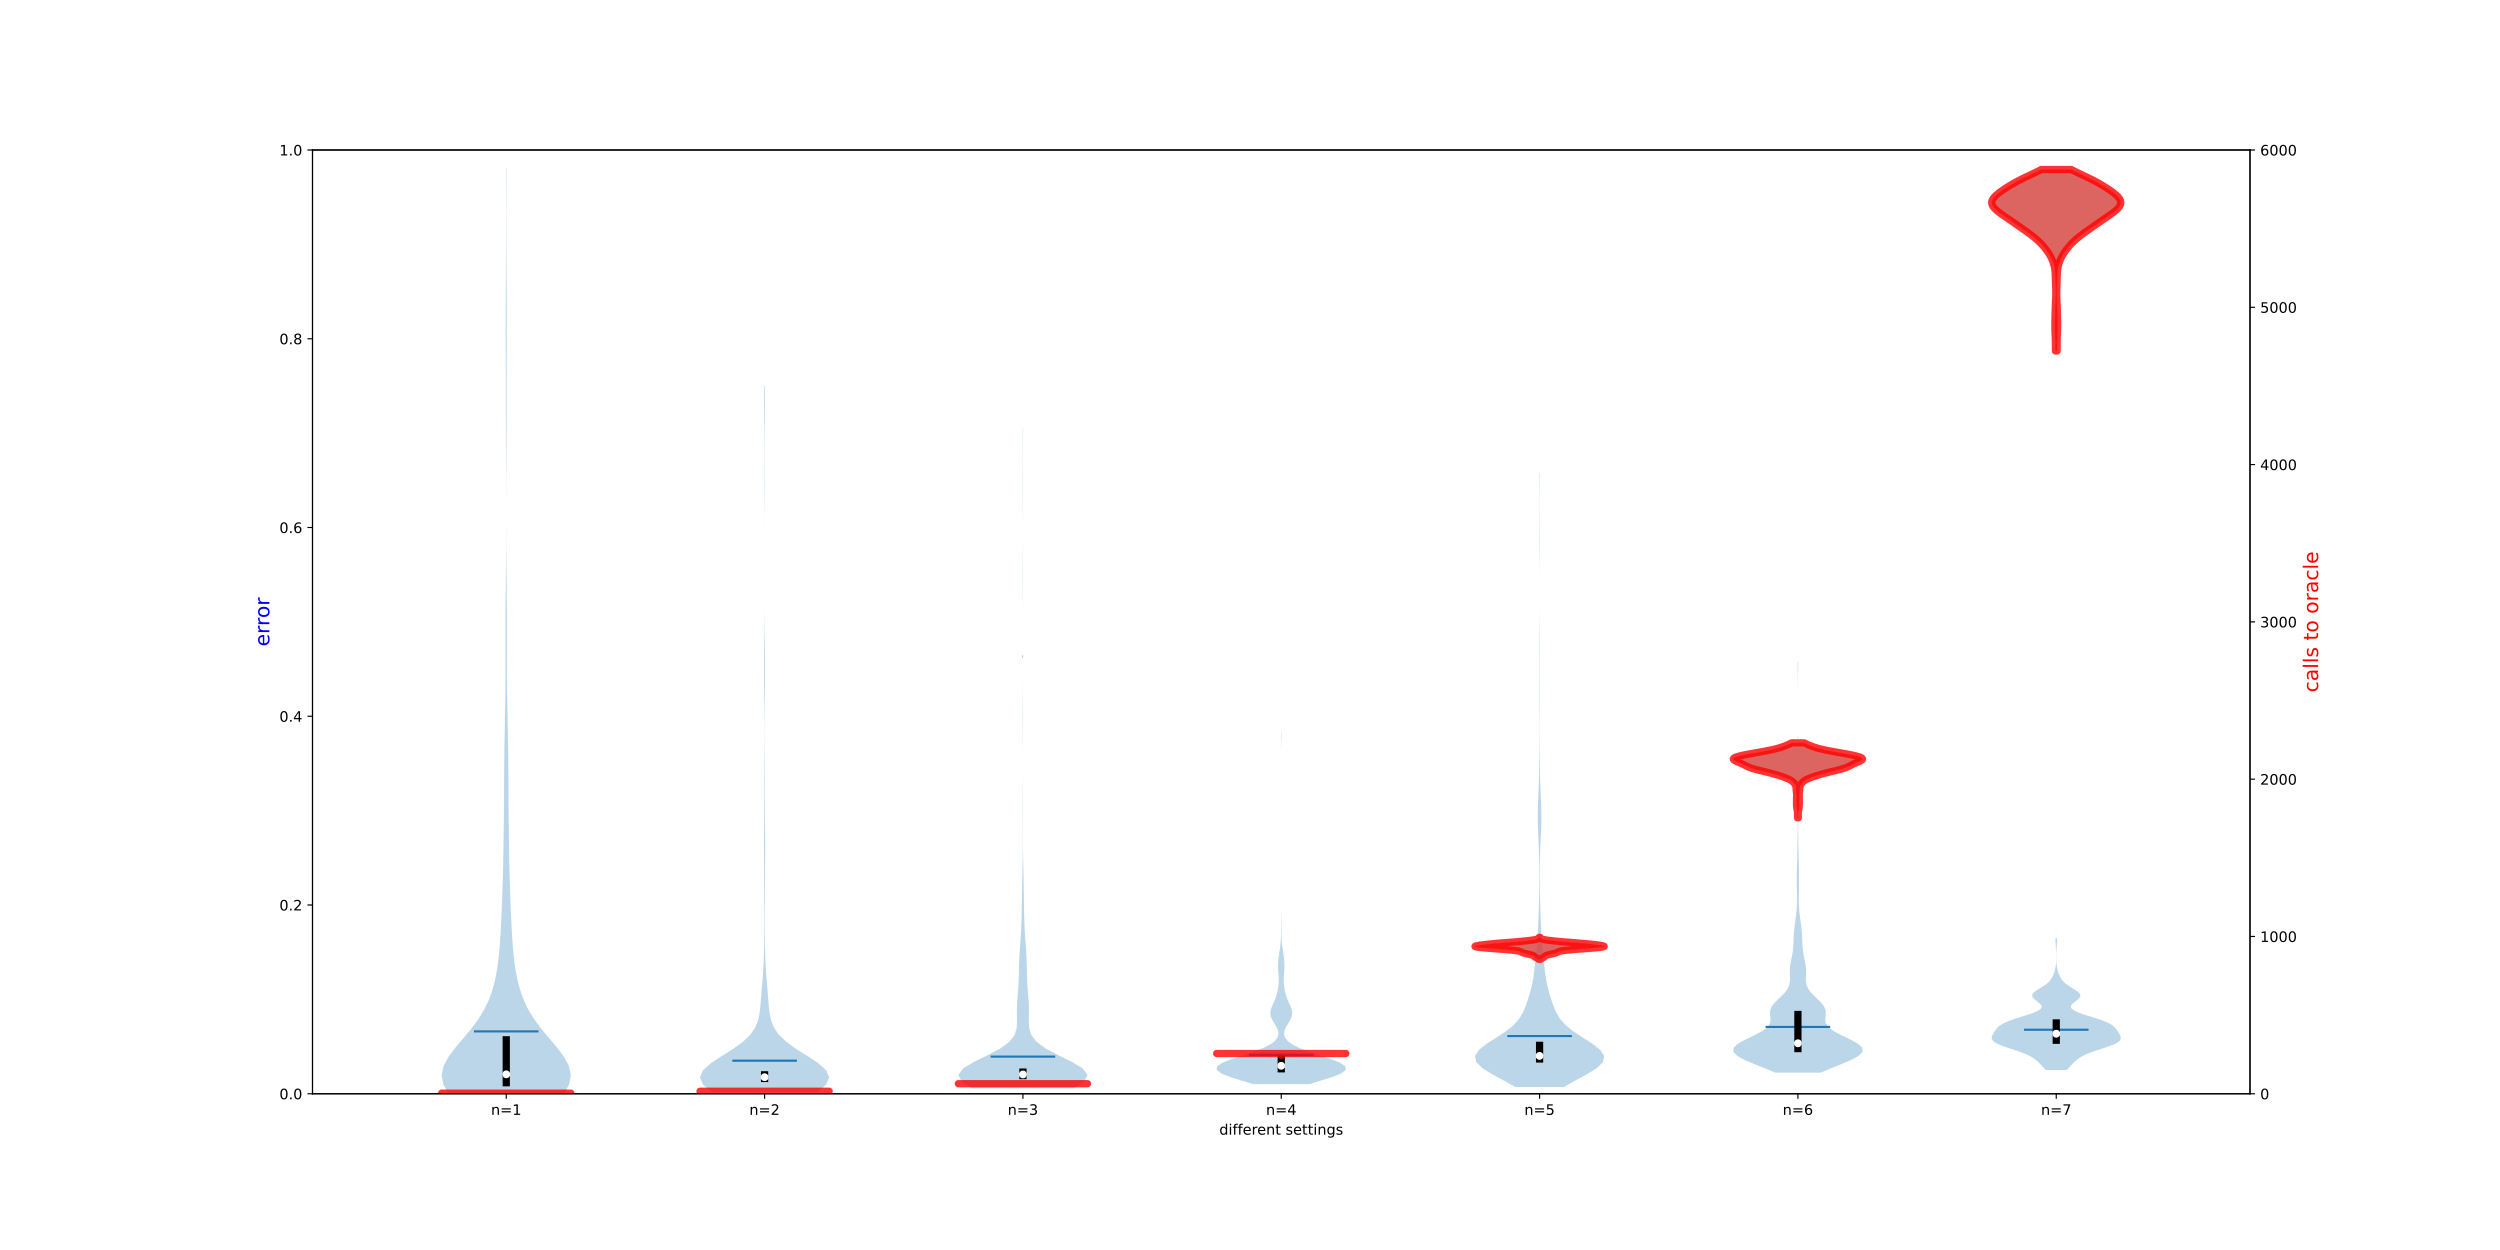 <?xml version="1.0" encoding="utf-8" standalone="no"?>
<!DOCTYPE svg PUBLIC "-//W3C//DTD SVG 1.1//EN"
  "http://www.w3.org/Graphics/SVG/1.1/DTD/svg11.dtd">
<!-- Created with matplotlib (https://matplotlib.org/) -->
<svg height="864pt" version="1.1" viewBox="0 0 1728 864" width="1728pt" xmlns="http://www.w3.org/2000/svg" xmlns:xlink="http://www.w3.org/1999/xlink">
 <defs>
  <style type="text/css">
*{stroke-linecap:butt;stroke-linejoin:round;}
  </style>
 </defs>
 <g id="figure_1">
  <g id="patch_1">
   <path d="M 0 864 
L 1728 864 
L 1728 0 
L 0 0 
z
" style="fill:#ffffff;"/>
  </g>
  <g id="axes_1">
   <g id="patch_2">
    <path d="M 216 756 
L 1555.2 756 
L 1555.2 103.68 
L 216 103.68 
z
" style="fill:#ffffff;"/>
   </g>
   <g id="PolyCollection_1">
    <path clip-path="url(#p402a666d73)" d="M 389.842 755.997 
L 309.998 755.997 
L 306.404 749.537 
L 305.28 743.076 
L 306.679 736.616 
L 310.195 730.155 
L 315.106 723.695 
L 320.599 717.234 
L 325.967 710.774 
L 330.734 704.313 
L 334.678 697.853 
L 337.78 691.392 
L 340.143 684.932 
L 341.911 678.471 
L 343.227 672.011 
L 344.206 665.55 
L 344.939 659.09 
L 345.495 652.629 
L 345.93 646.169 
L 346.286 639.708 
L 346.593 633.248 
L 346.867 626.787 
L 347.116 620.327 
L 347.338 613.866 
L 347.53 607.406 
L 347.694 600.945 
L 347.832 594.485 
L 347.951 588.024 
L 348.055 581.564 
L 348.148 575.103 
L 348.231 568.643 
L 348.301 562.182 
L 348.355 555.722 
L 348.395 549.261 
L 348.423 542.801 
L 348.45 536.34 
L 348.487 529.88 
L 348.543 523.419 
L 348.626 516.959 
L 348.735 510.498 
L 348.863 504.038 
L 348.999 497.577 
L 349.129 491.117 
L 349.244 484.656 
L 349.336 478.196 
L 349.4 471.735 
L 349.439 465.275 
L 349.454 458.814 
L 349.452 452.354 
L 349.442 445.893 
L 349.433 439.433 
L 349.433 432.972 
L 349.448 426.512 
L 349.481 420.051 
L 349.532 413.591 
L 349.593 407.13 
L 349.66 400.67 
L 349.724 394.209 
L 349.781 387.749 
L 349.827 381.288 
L 349.862 374.828 
L 349.885 368.367 
L 349.898 361.907 
L 349.903 355.446 
L 349.901 348.986 
L 349.892 342.525 
L 349.876 336.065 
L 349.851 329.604 
L 349.819 323.144 
L 349.781 316.683 
L 349.742 310.223 
L 349.705 303.762 
L 349.676 297.302 
L 349.658 290.841 
L 349.649 284.381 
L 349.647 277.92 
L 349.645 271.46 
L 349.639 264.999 
L 349.626 258.539 
L 349.605 252.078 
L 349.581 245.618 
L 349.559 239.157 
L 349.544 232.697 
L 349.541 226.236 
L 349.55 219.776 
L 349.57 213.315 
L 349.598 206.855 
L 349.631 200.394 
L 349.668 193.934 
L 349.706 187.473 
L 349.743 181.013 
L 349.777 174.552 
L 349.806 168.092 
L 349.827 161.631 
L 349.839 155.171 
L 349.841 148.71 
L 349.834 142.25 
L 349.821 135.789 
L 349.807 129.329 
L 349.797 122.868 
L 349.794 116.408 
L 350.046 116.408 
L 350.046 116.408 
L 350.043 122.868 
L 350.033 129.329 
L 350.019 135.789 
L 350.006 142.25 
L 349.999 148.71 
L 350.001 155.171 
L 350.013 161.631 
L 350.034 168.092 
L 350.063 174.552 
L 350.097 181.013 
L 350.134 187.473 
L 350.172 193.934 
L 350.209 200.394 
L 350.242 206.855 
L 350.27 213.315 
L 350.29 219.776 
L 350.299 226.236 
L 350.296 232.697 
L 350.281 239.157 
L 350.259 245.618 
L 350.235 252.078 
L 350.214 258.539 
L 350.201 264.999 
L 350.195 271.46 
L 350.193 277.92 
L 350.191 284.381 
L 350.182 290.841 
L 350.164 297.302 
L 350.135 303.762 
L 350.098 310.223 
L 350.059 316.683 
L 350.021 323.144 
L 349.989 329.604 
L 349.964 336.065 
L 349.948 342.525 
L 349.939 348.986 
L 349.937 355.446 
L 349.942 361.907 
L 349.955 368.367 
L 349.978 374.828 
L 350.013 381.288 
L 350.059 387.749 
L 350.116 394.209 
L 350.18 400.67 
L 350.247 407.13 
L 350.308 413.591 
L 350.359 420.051 
L 350.392 426.512 
L 350.407 432.972 
L 350.407 439.433 
L 350.398 445.893 
L 350.388 452.354 
L 350.386 458.814 
L 350.401 465.275 
L 350.44 471.735 
L 350.504 478.196 
L 350.596 484.656 
L 350.711 491.117 
L 350.841 497.577 
L 350.977 504.038 
L 351.105 510.498 
L 351.214 516.959 
L 351.297 523.419 
L 351.353 529.88 
L 351.39 536.34 
L 351.417 542.801 
L 351.445 549.261 
L 351.485 555.722 
L 351.539 562.182 
L 351.609 568.643 
L 351.692 575.103 
L 351.785 581.564 
L 351.889 588.024 
L 352.008 594.485 
L 352.146 600.945 
L 352.31 607.406 
L 352.502 613.866 
L 352.724 620.327 
L 352.973 626.787 
L 353.247 633.248 
L 353.554 639.708 
L 353.91 646.169 
L 354.345 652.629 
L 354.901 659.09 
L 355.634 665.55 
L 356.613 672.011 
L 357.929 678.471 
L 359.697 684.932 
L 362.06 691.392 
L 365.162 697.853 
L 369.106 704.313 
L 373.873 710.774 
L 379.241 717.234 
L 384.734 723.695 
L 389.645 730.155 
L 393.161 736.616 
L 394.56 743.076 
L 393.436 749.537 
L 389.842 755.997 
z
" style="fill:#1f77b4;fill-opacity:0.3;"/>
   </g>
   <g id="PolyCollection_2">
    <path clip-path="url(#p402a666d73)" d="M 565.406 754.606 
L 491.554 754.606 
L 485.912 749.679 
L 483.84 744.752 
L 485.841 739.825 
L 491.306 734.899 
L 498.797 729.972 
L 506.632 725.045 
L 513.467 720.118 
L 518.609 715.192 
L 521.991 710.265 
L 523.959 705.338 
L 525.004 700.412 
L 525.573 695.485 
L 525.973 690.558 
L 526.36 685.631 
L 526.771 680.705 
L 527.176 675.778 
L 527.533 670.851 
L 527.813 665.924 
L 528.011 660.998 
L 528.143 656.071 
L 528.225 651.144 
L 528.273 646.217 
L 528.297 641.291 
L 528.304 636.364 
L 528.296 631.437 
L 528.28 626.511 
L 528.259 621.584 
L 528.235 616.657 
L 528.209 611.73 
L 528.18 606.804 
L 528.149 601.877 
L 528.117 596.95 
L 528.09 592.023 
L 528.076 587.097 
L 528.081 582.17 
L 528.106 577.243 
L 528.147 572.316 
L 528.194 567.39 
L 528.235 562.463 
L 528.264 557.536 
L 528.279 552.61 
L 528.284 547.683 
L 528.285 542.756 
L 528.292 537.829 
L 528.306 532.903 
L 528.329 527.976 
L 528.358 523.049 
L 528.387 518.122 
L 528.412 513.196 
L 528.428 508.269 
L 528.43 503.342 
L 528.416 498.415 
L 528.386 493.489 
L 528.34 488.562 
L 528.285 483.635 
L 528.227 478.709 
L 528.177 473.782 
L 528.143 468.855 
L 528.131 463.928 
L 528.142 459.002 
L 528.175 454.075 
L 528.224 449.148 
L 528.281 444.221 
L 528.338 439.295 
L 528.387 434.368 
L 528.424 429.441 
L 528.45 424.514 
L 528.465 419.588 
L 528.473 414.661 
L 528.477 409.734 
L 528.479 404.808 
L 528.48 399.881 
L 528.48 394.954 
L 528.48 390.027 
L 528.48 385.101 
L 528.479 380.174 
L 528.478 375.247 
L 528.475 370.32 
L 528.469 365.394 
L 528.459 360.467 
L 528.445 355.54 
L 528.426 350.613 
L 528.406 345.687 
L 528.388 340.76 
L 528.377 335.833 
L 528.376 330.907 
L 528.384 325.98 
L 528.396 321.053 
L 528.406 316.126 
L 528.407 311.2 
L 528.394 306.273 
L 528.365 301.346 
L 528.323 296.419 
L 528.277 291.493 
L 528.236 286.566 
L 528.209 281.639 
L 528.203 276.712 
L 528.219 271.786 
L 528.253 266.859 
L 528.707 266.859 
L 528.707 266.859 
L 528.741 271.786 
L 528.757 276.712 
L 528.751 281.639 
L 528.724 286.566 
L 528.683 291.493 
L 528.637 296.419 
L 528.595 301.346 
L 528.566 306.273 
L 528.553 311.2 
L 528.554 316.126 
L 528.564 321.053 
L 528.576 325.98 
L 528.584 330.907 
L 528.583 335.833 
L 528.572 340.76 
L 528.554 345.687 
L 528.534 350.613 
L 528.515 355.54 
L 528.501 360.467 
L 528.491 365.394 
L 528.485 370.32 
L 528.482 375.247 
L 528.481 380.174 
L 528.48 385.101 
L 528.48 390.027 
L 528.48 394.954 
L 528.48 399.881 
L 528.481 404.808 
L 528.483 409.734 
L 528.487 414.661 
L 528.495 419.588 
L 528.51 424.514 
L 528.536 429.441 
L 528.573 434.368 
L 528.622 439.295 
L 528.679 444.221 
L 528.736 449.148 
L 528.785 454.075 
L 528.818 459.002 
L 528.829 463.928 
L 528.817 468.855 
L 528.783 473.782 
L 528.733 478.709 
L 528.675 483.635 
L 528.62 488.562 
L 528.574 493.489 
L 528.544 498.415 
L 528.53 503.342 
L 528.532 508.269 
L 528.548 513.196 
L 528.573 518.122 
L 528.602 523.049 
L 528.631 527.976 
L 528.654 532.903 
L 528.668 537.829 
L 528.675 542.756 
L 528.676 547.683 
L 528.681 552.61 
L 528.696 557.536 
L 528.725 562.463 
L 528.766 567.39 
L 528.813 572.316 
L 528.854 577.243 
L 528.879 582.17 
L 528.884 587.097 
L 528.87 592.023 
L 528.843 596.95 
L 528.811 601.877 
L 528.78 606.804 
L 528.751 611.73 
L 528.725 616.657 
L 528.701 621.584 
L 528.68 626.511 
L 528.664 631.437 
L 528.656 636.364 
L 528.663 641.291 
L 528.687 646.217 
L 528.735 651.144 
L 528.817 656.071 
L 528.949 660.998 
L 529.147 665.924 
L 529.427 670.851 
L 529.784 675.778 
L 530.189 680.705 
L 530.6 685.631 
L 530.987 690.558 
L 531.387 695.485 
L 531.956 700.412 
L 533.001 705.338 
L 534.969 710.265 
L 538.351 715.192 
L 543.493 720.118 
L 550.328 725.045 
L 558.163 729.972 
L 565.654 734.899 
L 571.119 739.825 
L 573.12 744.752 
L 571.048 749.679 
L 565.406 754.606 
z
" style="fill:#1f77b4;fill-opacity:0.3;"/>
   </g>
   <g id="PolyCollection_3">
    <path clip-path="url(#p402a666d73)" d="M 742.27 752.254 
L 671.81 752.254 
L 664.688 747.645 
L 662.4 743.035 
L 665.753 738.426 
L 673.476 733.816 
L 682.945 729.207 
L 691.546 724.597 
L 697.733 719.987 
L 701.247 715.378 
L 702.701 710.768 
L 702.994 706.159 
L 702.893 701.549 
L 702.861 696.94 
L 703.053 692.33 
L 703.409 687.72 
L 703.784 683.111 
L 704.063 678.501 
L 704.218 673.892 
L 704.31 669.282 
L 704.432 664.673 
L 704.647 660.063 
L 704.953 655.453 
L 705.298 650.844 
L 705.615 646.234 
L 705.865 641.625 
L 706.044 637.015 
L 706.171 632.406 
L 706.265 627.796 
L 706.34 623.187 
L 706.406 618.577 
L 706.471 613.967 
L 706.549 609.358 
L 706.642 604.748 
L 706.745 600.139 
L 706.842 595.529 
L 706.92 590.92 
L 706.97 586.31 
L 706.993 581.7 
L 706.993 577.091 
L 706.978 572.481 
L 706.955 567.872 
L 706.936 563.262 
L 706.928 558.653 
L 706.936 554.043 
L 706.957 549.433 
L 706.982 544.824 
L 707.005 540.214 
L 707.021 535.605 
L 707.031 530.995 
L 707.033 526.386 
L 707.029 521.776 
L 707.019 517.167 
L 707.001 512.557 
L 706.977 507.947 
L 706.952 503.338 
L 706.933 498.728 
L 706.928 494.119 
L 706.939 489.509 
L 706.961 484.9 
L 706.987 480.29 
L 707.009 475.68 
L 707.024 471.071 
L 707.033 466.461 
L 707.037 461.852 
L 707.039 457.242 
L 707.04 452.633 
L 707.04 448.023 
L 707.04 443.413 
L 707.04 438.804 
L 707.039 434.194 
L 707.036 429.585 
L 707.031 424.975 
L 707.02 420.366 
L 707.003 415.756 
L 706.979 411.147 
L 706.954 406.537 
L 706.934 401.927 
L 706.928 397.318 
L 706.938 392.708 
L 706.959 388.099 
L 706.984 383.489 
L 707.007 378.88 
L 707.022 374.27 
L 707.029 369.66 
L 707.029 365.051 
L 707.021 360.441 
L 707.005 355.832 
L 706.982 351.222 
L 706.956 346.613 
L 706.936 342.003 
L 706.928 337.393 
L 706.935 332.784 
L 706.953 328.174 
L 706.974 323.565 
L 706.987 318.955 
L 706.987 314.346 
L 706.974 309.736 
L 706.953 305.127 
L 706.935 300.517 
L 706.928 295.907 
L 707.152 295.907 
L 707.152 295.907 
L 707.145 300.517 
L 707.127 305.127 
L 707.106 309.736 
L 707.093 314.346 
L 707.093 318.955 
L 707.106 323.565 
L 707.127 328.174 
L 707.145 332.784 
L 707.152 337.393 
L 707.144 342.003 
L 707.124 346.613 
L 707.098 351.222 
L 707.075 355.832 
L 707.059 360.441 
L 707.051 365.051 
L 707.051 369.66 
L 707.058 374.27 
L 707.073 378.88 
L 707.096 383.489 
L 707.121 388.099 
L 707.142 392.708 
L 707.152 397.318 
L 707.145 401.927 
L 707.126 406.537 
L 707.101 411.147 
L 707.077 415.756 
L 707.06 420.366 
L 707.049 424.975 
L 707.044 429.585 
L 707.041 434.194 
L 707.04 438.804 
L 707.04 443.413 
L 707.04 448.023 
L 707.04 452.633 
L 707.041 457.242 
L 707.043 461.852 
L 707.047 466.461 
L 707.056 471.071 
L 707.071 475.68 
L 707.093 480.29 
L 707.119 484.9 
L 707.141 489.509 
L 707.152 494.119 
L 707.147 498.728 
L 707.128 503.338 
L 707.103 507.947 
L 707.079 512.557 
L 707.061 517.167 
L 707.051 521.776 
L 707.047 526.386 
L 707.049 530.995 
L 707.058 535.605 
L 707.075 540.214 
L 707.098 544.824 
L 707.123 549.433 
L 707.144 554.043 
L 707.152 558.653 
L 707.144 563.262 
L 707.125 567.872 
L 707.102 572.481 
L 707.087 577.091 
L 707.087 581.7 
L 707.11 586.31 
L 707.16 590.92 
L 707.238 595.529 
L 707.335 600.139 
L 707.438 604.748 
L 707.531 609.358 
L 707.609 613.967 
L 707.674 618.577 
L 707.74 623.187 
L 707.815 627.796 
L 707.909 632.406 
L 708.036 637.015 
L 708.215 641.625 
L 708.465 646.234 
L 708.782 650.844 
L 709.127 655.453 
L 709.433 660.063 
L 709.648 664.673 
L 709.77 669.282 
L 709.862 673.892 
L 710.017 678.501 
L 710.296 683.111 
L 710.671 687.72 
L 711.027 692.33 
L 711.219 696.94 
L 711.187 701.549 
L 711.086 706.159 
L 711.379 710.768 
L 712.833 715.378 
L 716.347 719.987 
L 722.534 724.597 
L 731.135 729.207 
L 740.604 733.816 
L 748.327 738.426 
L 751.68 743.035 
L 749.392 747.645 
L 742.27 752.254 
z
" style="fill:#1f77b4;fill-opacity:0.3;"/>
   </g>
   <g id="PolyCollection_4">
    <path clip-path="url(#p402a666d73)" d="M 904.99 749.346 
L 866.21 749.346 
L 858.129 746.886 
L 850.267 744.426 
L 844.132 741.966 
L 840.96 739.506 
L 841.303 737.045 
L 844.919 734.585 
L 850.948 732.125 
L 858.233 729.665 
L 865.619 727.205 
L 872.179 724.745 
L 877.332 722.285 
L 880.876 719.825 
L 882.901 717.365 
L 883.647 714.905 
L 883.377 712.445 
L 882.357 709.985 
L 880.904 707.525 
L 879.429 705.065 
L 878.367 702.605 
L 878.017 700.145 
L 878.413 697.685 
L 879.331 695.225 
L 880.441 692.765 
L 881.479 690.304 
L 882.329 687.844 
L 882.986 685.384 
L 883.467 682.924 
L 883.77 680.464 
L 883.882 678.004 
L 883.821 675.544 
L 883.653 673.084 
L 883.475 670.624 
L 883.374 668.164 
L 883.403 665.704 
L 883.576 663.244 
L 883.875 660.784 
L 884.253 658.324 
L 884.643 655.864 
L 884.977 653.404 
L 885.216 650.944 
L 885.352 648.484 
L 885.412 646.024 
L 885.433 643.564 
L 885.447 641.103 
L 885.469 638.643 
L 885.501 636.183 
L 885.535 633.723 
L 885.563 631.263 
L 885.582 628.803 
L 885.592 626.343 
L 885.597 623.883 
L 885.599 621.423 
L 885.6 618.963 
L 885.6 616.503 
L 885.6 614.043 
L 885.6 611.583 
L 885.6 609.123 
L 885.6 606.663 
L 885.6 604.203 
L 885.6 601.743 
L 885.6 599.283 
L 885.6 596.823 
L 885.6 594.362 
L 885.6 591.902 
L 885.6 589.442 
L 885.6 586.982 
L 885.6 584.522 
L 885.6 582.062 
L 885.6 579.602 
L 885.6 577.142 
L 885.6 574.682 
L 885.6 572.222 
L 885.6 569.762 
L 885.6 567.302 
L 885.6 564.842 
L 885.6 562.382 
L 885.6 559.922 
L 885.6 557.462 
L 885.6 555.002 
L 885.6 552.542 
L 885.6 550.082 
L 885.6 547.622 
L 885.6 545.161 
L 885.6 542.701 
L 885.6 540.241 
L 885.6 537.781 
L 885.6 535.321 
L 885.6 532.861 
L 885.6 530.401 
L 885.6 527.941 
L 885.599 525.481 
L 885.596 523.021 
L 885.59 520.561 
L 885.577 518.101 
L 885.555 515.641 
L 885.525 513.181 
L 885.491 510.721 
L 885.465 508.261 
L 885.454 505.801 
L 885.746 505.801 
L 885.746 505.801 
L 885.735 508.261 
L 885.709 510.721 
L 885.675 513.181 
L 885.645 515.641 
L 885.623 518.101 
L 885.61 520.561 
L 885.604 523.021 
L 885.601 525.481 
L 885.6 527.941 
L 885.6 530.401 
L 885.6 532.861 
L 885.6 535.321 
L 885.6 537.781 
L 885.6 540.241 
L 885.6 542.701 
L 885.6 545.161 
L 885.6 547.622 
L 885.6 550.082 
L 885.6 552.542 
L 885.6 555.002 
L 885.6 557.462 
L 885.6 559.922 
L 885.6 562.382 
L 885.6 564.842 
L 885.6 567.302 
L 885.6 569.762 
L 885.6 572.222 
L 885.6 574.682 
L 885.6 577.142 
L 885.6 579.602 
L 885.6 582.062 
L 885.6 584.522 
L 885.6 586.982 
L 885.6 589.442 
L 885.6 591.902 
L 885.6 594.362 
L 885.6 596.823 
L 885.6 599.283 
L 885.6 601.743 
L 885.6 604.203 
L 885.6 606.663 
L 885.6 609.123 
L 885.6 611.583 
L 885.6 614.043 
L 885.6 616.503 
L 885.6 618.963 
L 885.601 621.423 
L 885.603 623.883 
L 885.608 626.343 
L 885.618 628.803 
L 885.637 631.263 
L 885.665 633.723 
L 885.699 636.183 
L 885.731 638.643 
L 885.753 641.103 
L 885.767 643.564 
L 885.788 646.024 
L 885.848 648.484 
L 885.984 650.944 
L 886.223 653.404 
L 886.557 655.864 
L 886.947 658.324 
L 887.325 660.784 
L 887.624 663.244 
L 887.797 665.704 
L 887.826 668.164 
L 887.725 670.624 
L 887.547 673.084 
L 887.379 675.544 
L 887.318 678.004 
L 887.43 680.464 
L 887.733 682.924 
L 888.214 685.384 
L 888.871 687.844 
L 889.721 690.304 
L 890.759 692.765 
L 891.869 695.225 
L 892.787 697.685 
L 893.183 700.145 
L 892.833 702.605 
L 891.771 705.065 
L 890.296 707.525 
L 888.843 709.985 
L 887.823 712.445 
L 887.553 714.905 
L 888.299 717.365 
L 890.324 719.825 
L 893.868 722.285 
L 899.021 724.745 
L 905.581 727.205 
L 912.967 729.665 
L 920.252 732.125 
L 926.281 734.585 
L 929.897 737.045 
L 930.24 739.506 
L 927.068 741.966 
L 920.933 744.426 
L 913.071 746.886 
L 904.99 749.346 
z
" style="fill:#1f77b4;fill-opacity:0.3;"/>
   </g>
   <g id="PolyCollection_5">
    <path clip-path="url(#p402a666d73)" d="M 1080.975 751.315 
L 1047.345 751.315 
L 1039.762 747.032 
L 1031.769 742.75 
L 1024.812 738.468 
L 1020.395 734.186 
L 1019.52 729.903 
L 1022.265 725.621 
L 1027.743 721.339 
L 1034.473 717.057 
L 1040.973 712.775 
L 1046.257 708.492 
L 1050.04 704.21 
L 1052.596 699.928 
L 1054.424 695.646 
L 1055.928 691.363 
L 1057.274 687.081 
L 1058.442 682.799 
L 1059.37 678.517 
L 1060.066 674.234 
L 1060.609 669.952 
L 1061.092 665.67 
L 1061.564 661.388 
L 1062.013 657.105 
L 1062.405 652.823 
L 1062.722 648.541 
L 1062.969 644.259 
L 1063.173 639.977 
L 1063.354 635.694 
L 1063.521 631.412 
L 1063.669 627.13 
L 1063.789 622.848 
L 1063.876 618.565 
L 1063.931 614.283 
L 1063.962 610.001 
L 1063.977 605.719 
L 1063.974 601.436 
L 1063.944 597.154 
L 1063.874 592.872 
L 1063.75 588.59 
L 1063.576 584.307 
L 1063.372 580.025 
L 1063.171 575.743 
L 1063.011 571.461 
L 1062.922 567.179 
L 1062.917 562.896 
L 1062.993 558.614 
L 1063.133 554.332 
L 1063.311 550.05 
L 1063.497 545.767 
L 1063.665 541.485 
L 1063.795 537.203 
L 1063.887 532.921 
L 1063.947 528.638 
L 1063.989 524.356 
L 1064.024 520.074 
L 1064.056 515.792 
L 1064.084 511.509 
L 1064.104 507.227 
L 1064.111 502.945 
L 1064.105 498.663 
L 1064.087 494.381 
L 1064.064 490.098 
L 1064.042 485.816 
L 1064.028 481.534 
L 1064.026 477.252 
L 1064.034 472.969 
L 1064.044 468.687 
L 1064.05 464.405 
L 1064.047 460.123 
L 1064.037 455.84 
L 1064.028 451.558 
L 1064.026 447.276 
L 1064.036 442.994 
L 1064.057 438.711 
L 1064.084 434.429 
L 1064.109 430.147 
L 1064.13 425.865 
L 1064.144 421.582 
L 1064.152 417.3 
L 1064.156 413.018 
L 1064.157 408.736 
L 1064.155 404.454 
L 1064.149 400.171 
L 1064.138 395.889 
L 1064.121 391.607 
L 1064.098 387.325 
L 1064.071 383.042 
L 1064.047 378.76 
L 1064.033 374.478 
L 1064.032 370.196 
L 1064.045 365.913 
L 1064.066 361.631 
L 1064.088 357.349 
L 1064.104 353.067 
L 1064.107 348.784 
L 1064.098 344.502 
L 1064.078 340.22 
L 1064.056 335.938 
L 1064.037 331.656 
L 1064.03 327.373 
L 1064.29 327.373 
L 1064.29 327.373 
L 1064.283 331.656 
L 1064.264 335.938 
L 1064.242 340.22 
L 1064.222 344.502 
L 1064.213 348.784 
L 1064.216 353.067 
L 1064.232 357.349 
L 1064.254 361.631 
L 1064.275 365.913 
L 1064.288 370.196 
L 1064.287 374.478 
L 1064.273 378.76 
L 1064.249 383.042 
L 1064.222 387.325 
L 1064.199 391.607 
L 1064.182 395.889 
L 1064.171 400.171 
L 1064.165 404.454 
L 1064.163 408.736 
L 1064.164 413.018 
L 1064.168 417.3 
L 1064.176 421.582 
L 1064.19 425.865 
L 1064.211 430.147 
L 1064.236 434.429 
L 1064.263 438.711 
L 1064.284 442.994 
L 1064.294 447.276 
L 1064.292 451.558 
L 1064.283 455.84 
L 1064.273 460.123 
L 1064.27 464.405 
L 1064.276 468.687 
L 1064.286 472.969 
L 1064.294 477.252 
L 1064.292 481.534 
L 1064.278 485.816 
L 1064.256 490.098 
L 1064.233 494.381 
L 1064.215 498.663 
L 1064.209 502.945 
L 1064.216 507.227 
L 1064.236 511.509 
L 1064.264 515.792 
L 1064.296 520.074 
L 1064.331 524.356 
L 1064.373 528.638 
L 1064.433 532.921 
L 1064.525 537.203 
L 1064.655 541.485 
L 1064.823 545.767 
L 1065.009 550.05 
L 1065.187 554.332 
L 1065.327 558.614 
L 1065.403 562.896 
L 1065.398 567.179 
L 1065.309 571.461 
L 1065.149 575.743 
L 1064.948 580.025 
L 1064.744 584.307 
L 1064.57 588.59 
L 1064.446 592.872 
L 1064.376 597.154 
L 1064.346 601.436 
L 1064.343 605.719 
L 1064.358 610.001 
L 1064.389 614.283 
L 1064.444 618.565 
L 1064.531 622.848 
L 1064.651 627.13 
L 1064.799 631.412 
L 1064.966 635.694 
L 1065.147 639.977 
L 1065.351 644.259 
L 1065.598 648.541 
L 1065.915 652.823 
L 1066.307 657.105 
L 1066.756 661.388 
L 1067.228 665.67 
L 1067.711 669.952 
L 1068.254 674.234 
L 1068.95 678.517 
L 1069.878 682.799 
L 1071.046 687.081 
L 1072.392 691.363 
L 1073.896 695.646 
L 1075.724 699.928 
L 1078.28 704.21 
L 1082.063 708.492 
L 1087.347 712.775 
L 1093.847 717.057 
L 1100.577 721.339 
L 1106.055 725.621 
L 1108.8 729.903 
L 1107.925 734.186 
L 1103.508 738.468 
L 1096.551 742.75 
L 1088.558 747.032 
L 1080.975 751.315 
z
" style="fill:#1f77b4;fill-opacity:0.3;"/>
   </g>
   <g id="PolyCollection_6">
    <path clip-path="url(#p402a666d73)" d="M 1258.609 741.366 
L 1226.831 741.366 
L 1220.147 738.5 
L 1212.936 735.634 
L 1206.151 732.768 
L 1200.882 729.902 
L 1198.08 727.036 
L 1198.277 724.17 
L 1201.371 721.304 
L 1206.574 718.438 
L 1212.595 715.572 
L 1218.021 712.706 
L 1221.798 709.84 
L 1223.579 706.973 
L 1223.803 704.107 
L 1223.439 701.241 
L 1223.52 698.375 
L 1224.697 695.509 
L 1227.018 692.643 
L 1230.005 689.777 
L 1232.952 686.911 
L 1235.259 684.045 
L 1236.648 681.179 
L 1237.193 678.313 
L 1237.215 675.447 
L 1237.1 672.581 
L 1237.143 669.715 
L 1237.46 666.849 
L 1237.991 663.983 
L 1238.581 661.117 
L 1239.082 658.251 
L 1239.416 655.385 
L 1239.597 652.519 
L 1239.698 649.652 
L 1239.809 646.786 
L 1239.999 643.92 
L 1240.293 641.054 
L 1240.671 638.188 
L 1241.084 635.322 
L 1241.47 632.456 
L 1241.779 629.59 
L 1241.985 626.724 
L 1242.09 623.858 
L 1242.115 620.992 
L 1242.088 618.126 
L 1242.04 615.26 
L 1241.991 612.394 
L 1241.96 609.528 
L 1241.955 606.662 
L 1241.976 603.796 
L 1242.021 600.93 
L 1242.081 598.064 
L 1242.15 595.198 
L 1242.221 592.332 
L 1242.29 589.465 
L 1242.352 586.599 
L 1242.406 583.733 
L 1242.453 580.867 
L 1242.494 578.001 
L 1242.527 575.135 
L 1242.549 572.269 
L 1242.558 569.403 
L 1242.554 566.537 
L 1242.544 563.671 
L 1242.535 560.805 
L 1242.533 557.939 
L 1242.538 555.073 
L 1242.545 552.207 
L 1242.548 549.341 
L 1242.546 546.475 
L 1242.54 543.609 
L 1242.538 540.743 
L 1242.547 537.877 
L 1242.568 535.011 
L 1242.599 532.145 
L 1242.633 529.278 
L 1242.664 526.412 
L 1242.687 523.546 
L 1242.703 520.68 
L 1242.712 517.814 
L 1242.717 514.948 
L 1242.719 512.082 
L 1242.72 509.216 
L 1242.72 506.35 
L 1242.72 503.484 
L 1242.72 500.618 
L 1242.72 497.752 
L 1242.72 494.886 
L 1242.72 492.02 
L 1242.72 489.154 
L 1242.719 486.288 
L 1242.718 483.422 
L 1242.715 480.556 
L 1242.708 477.69 
L 1242.696 474.824 
L 1242.677 471.958 
L 1242.65 469.091 
L 1242.617 466.225 
L 1242.585 463.359 
L 1242.561 460.493 
L 1242.552 457.627 
L 1242.888 457.627 
L 1242.888 457.627 
L 1242.879 460.493 
L 1242.855 463.359 
L 1242.823 466.225 
L 1242.79 469.091 
L 1242.763 471.958 
L 1242.744 474.824 
L 1242.732 477.69 
L 1242.725 480.556 
L 1242.722 483.422 
L 1242.721 486.288 
L 1242.72 489.154 
L 1242.72 492.02 
L 1242.72 494.886 
L 1242.72 497.752 
L 1242.72 500.618 
L 1242.72 503.484 
L 1242.72 506.35 
L 1242.72 509.216 
L 1242.721 512.082 
L 1242.723 514.948 
L 1242.728 517.814 
L 1242.737 520.68 
L 1242.753 523.546 
L 1242.776 526.412 
L 1242.807 529.278 
L 1242.841 532.145 
L 1242.872 535.011 
L 1242.893 537.877 
L 1242.902 540.743 
L 1242.9 543.609 
L 1242.894 546.475 
L 1242.892 549.341 
L 1242.895 552.207 
L 1242.902 555.073 
L 1242.907 557.939 
L 1242.905 560.805 
L 1242.896 563.671 
L 1242.886 566.537 
L 1242.882 569.403 
L 1242.891 572.269 
L 1242.913 575.135 
L 1242.946 578.001 
L 1242.987 580.867 
L 1243.034 583.733 
L 1243.088 586.599 
L 1243.15 589.465 
L 1243.219 592.332 
L 1243.29 595.198 
L 1243.359 598.064 
L 1243.419 600.93 
L 1243.464 603.796 
L 1243.485 606.662 
L 1243.48 609.528 
L 1243.449 612.394 
L 1243.4 615.26 
L 1243.352 618.126 
L 1243.325 620.992 
L 1243.35 623.858 
L 1243.455 626.724 
L 1243.661 629.59 
L 1243.97 632.456 
L 1244.356 635.322 
L 1244.769 638.188 
L 1245.147 641.054 
L 1245.441 643.92 
L 1245.631 646.786 
L 1245.742 649.652 
L 1245.843 652.519 
L 1246.024 655.385 
L 1246.358 658.251 
L 1246.859 661.117 
L 1247.449 663.983 
L 1247.98 666.849 
L 1248.297 669.715 
L 1248.34 672.581 
L 1248.225 675.447 
L 1248.247 678.313 
L 1248.792 681.179 
L 1250.181 684.045 
L 1252.488 686.911 
L 1255.435 689.777 
L 1258.422 692.643 
L 1260.743 695.509 
L 1261.92 698.375 
L 1262.001 701.241 
L 1261.637 704.107 
L 1261.861 706.973 
L 1263.642 709.84 
L 1267.419 712.706 
L 1272.845 715.572 
L 1278.866 718.438 
L 1284.069 721.304 
L 1287.163 724.17 
L 1287.36 727.036 
L 1284.558 729.902 
L 1279.289 732.768 
L 1272.504 735.634 
L 1265.293 738.5 
L 1258.609 741.366 
z
" style="fill:#1f77b4;fill-opacity:0.3;"/>
   </g>
   <g id="PolyCollection_7">
    <path clip-path="url(#p402a666d73)" d="M 1428.508 739.599 
L 1414.052 739.599 
L 1413.164 738.679 
L 1412.293 737.759 
L 1411.439 736.84 
L 1410.588 735.92 
L 1409.721 735 
L 1408.809 734.08 
L 1407.817 733.161 
L 1406.704 732.241 
L 1405.426 731.321 
L 1403.941 730.402 
L 1402.21 729.482 
L 1400.21 728.562 
L 1397.935 727.643 
L 1395.413 726.723 
L 1392.701 725.803 
L 1389.89 724.884 
L 1387.097 723.964 
L 1384.452 723.044 
L 1382.079 722.125 
L 1380.085 721.205 
L 1378.538 720.285 
L 1377.467 719.366 
L 1376.853 718.446 
L 1376.64 717.526 
L 1376.746 716.607 
L 1377.079 715.687 
L 1377.552 714.767 
L 1378.101 713.848 
L 1378.689 712.928 
L 1379.314 712.008 
L 1380.004 711.089 
L 1380.813 710.169 
L 1381.808 709.249 
L 1383.057 708.33 
L 1384.617 707.41 
L 1386.52 706.49 
L 1388.768 705.571 
L 1391.326 704.651 
L 1394.124 703.731 
L 1397.06 702.812 
L 1400.011 701.892 
L 1402.842 700.972 
L 1405.417 700.052 
L 1407.613 699.133 
L 1409.333 698.213 
L 1410.508 697.293 
L 1411.111 696.374 
L 1411.16 695.454 
L 1410.712 694.534 
L 1409.869 693.615 
L 1408.763 692.695 
L 1407.55 691.775 
L 1406.391 690.856 
L 1405.437 689.936 
L 1404.814 689.016 
L 1404.603 688.097 
L 1404.84 687.177 
L 1405.506 686.257 
L 1406.539 685.338 
L 1407.845 684.418 
L 1409.311 683.498 
L 1410.827 682.579 
L 1412.297 681.659 
L 1413.651 680.739 
L 1414.847 679.82 
L 1415.87 678.9 
L 1416.729 677.98 
L 1417.445 677.061 
L 1418.047 676.141 
L 1418.56 675.221 
L 1419.007 674.302 
L 1419.401 673.382 
L 1419.752 672.462 
L 1420.061 671.543 
L 1420.331 670.623 
L 1420.559 669.703 
L 1420.748 668.784 
L 1420.898 667.864 
L 1421.014 666.944 
L 1421.099 666.024 
L 1421.16 665.105 
L 1421.201 664.185 
L 1421.226 663.265 
L 1421.239 662.346 
L 1421.243 661.426 
L 1421.237 660.506 
L 1421.224 659.587 
L 1421.202 658.667 
L 1421.172 657.747 
L 1421.134 656.828 
L 1421.087 655.908 
L 1421.032 654.988 
L 1420.973 654.069 
L 1420.912 653.149 
L 1420.853 652.229 
L 1420.801 651.31 
L 1420.759 650.39 
L 1420.733 649.47 
L 1420.724 648.551 
L 1421.836 648.551 
L 1421.836 648.551 
L 1421.827 649.47 
L 1421.801 650.39 
L 1421.759 651.31 
L 1421.707 652.229 
L 1421.648 653.149 
L 1421.587 654.069 
L 1421.528 654.988 
L 1421.473 655.908 
L 1421.426 656.828 
L 1421.388 657.747 
L 1421.358 658.667 
L 1421.336 659.587 
L 1421.323 660.506 
L 1421.317 661.426 
L 1421.321 662.346 
L 1421.334 663.265 
L 1421.359 664.185 
L 1421.4 665.105 
L 1421.461 666.024 
L 1421.546 666.944 
L 1421.662 667.864 
L 1421.812 668.784 
L 1422.001 669.703 
L 1422.229 670.623 
L 1422.499 671.543 
L 1422.808 672.462 
L 1423.159 673.382 
L 1423.553 674.302 
L 1424 675.221 
L 1424.513 676.141 
L 1425.115 677.061 
L 1425.831 677.98 
L 1426.69 678.9 
L 1427.713 679.82 
L 1428.909 680.739 
L 1430.263 681.659 
L 1431.733 682.579 
L 1433.249 683.498 
L 1434.715 684.418 
L 1436.021 685.338 
L 1437.054 686.257 
L 1437.72 687.177 
L 1437.957 688.097 
L 1437.746 689.016 
L 1437.123 689.936 
L 1436.169 690.856 
L 1435.01 691.775 
L 1433.797 692.695 
L 1432.691 693.615 
L 1431.848 694.534 
L 1431.4 695.454 
L 1431.449 696.374 
L 1432.052 697.293 
L 1433.227 698.213 
L 1434.947 699.133 
L 1437.143 700.052 
L 1439.718 700.972 
L 1442.549 701.892 
L 1445.5 702.812 
L 1448.436 703.731 
L 1451.234 704.651 
L 1453.792 705.571 
L 1456.04 706.49 
L 1457.943 707.41 
L 1459.503 708.33 
L 1460.752 709.249 
L 1461.747 710.169 
L 1462.556 711.089 
L 1463.246 712.008 
L 1463.871 712.928 
L 1464.459 713.848 
L 1465.008 714.767 
L 1465.481 715.687 
L 1465.814 716.607 
L 1465.92 717.526 
L 1465.707 718.446 
L 1465.093 719.366 
L 1464.022 720.285 
L 1462.475 721.205 
L 1460.481 722.125 
L 1458.108 723.044 
L 1455.463 723.964 
L 1452.67 724.884 
L 1449.859 725.803 
L 1447.147 726.723 
L 1444.625 727.643 
L 1442.35 728.562 
L 1440.35 729.482 
L 1438.619 730.402 
L 1437.134 731.321 
L 1435.856 732.241 
L 1434.743 733.161 
L 1433.751 734.08 
L 1432.839 735 
L 1431.972 735.92 
L 1431.121 736.84 
L 1430.267 737.759 
L 1429.396 738.679 
L 1428.508 739.599 
z
" style="fill:#1f77b4;fill-opacity:0.3;"/>
   </g>
   <g id="matplotlib.axis_1">
    <g id="xtick_1">
     <g id="line2d_1">
      <defs>
       <path d="M 0 0 
L 0 3.5 
" id="m0ebcbfa87b" style="stroke:#000000;stroke-width:0.8;"/>
      </defs>
      <g>
       <use style="stroke:#000000;stroke-width:0.8;" x="349.92" xlink:href="#m0ebcbfa87b" y="756"/>
      </g>
     </g>
     <g id="text_1">
      <!-- n=1 -->
      <defs>
       <path d="M 54.891 33.016 
L 54.891 0 
L 45.906 0 
L 45.906 32.719 
Q 45.906 40.484 42.875 44.328 
Q 39.844 48.188 33.797 48.188 
Q 26.516 48.188 22.312 43.547 
Q 18.109 38.922 18.109 30.906 
L 18.109 0 
L 9.078 0 
L 9.078 54.688 
L 18.109 54.688 
L 18.109 46.188 
Q 21.344 51.125 25.703 53.562 
Q 30.078 56 35.797 56 
Q 45.219 56 50.047 50.172 
Q 54.891 44.344 54.891 33.016 
z
" id="DejaVuSans-110"/>
       <path d="M 10.594 45.406 
L 73.188 45.406 
L 73.188 37.203 
L 10.594 37.203 
z
M 10.594 25.484 
L 73.188 25.484 
L 73.188 17.188 
L 10.594 17.188 
z
" id="DejaVuSans-61"/>
       <path d="M 12.406 8.297 
L 28.516 8.297 
L 28.516 63.922 
L 10.984 60.406 
L 10.984 69.391 
L 28.422 72.906 
L 38.281 72.906 
L 38.281 8.297 
L 54.391 8.297 
L 54.391 0 
L 12.406 0 
z
" id="DejaVuSans-49"/>
      </defs>
      <g transform="translate(339.38 770.598)scale(0.1 -0.1)">
       <use xlink:href="#DejaVuSans-110"/>
       <use x="63.379" xlink:href="#DejaVuSans-61"/>
       <use x="147.168" xlink:href="#DejaVuSans-49"/>
      </g>
     </g>
    </g>
    <g id="xtick_2">
     <g id="line2d_2">
      <g>
       <use style="stroke:#000000;stroke-width:0.8;" x="528.48" xlink:href="#m0ebcbfa87b" y="756"/>
      </g>
     </g>
     <g id="text_2">
      <!-- n=2 -->
      <defs>
       <path d="M 19.188 8.297 
L 53.609 8.297 
L 53.609 0 
L 7.328 0 
L 7.328 8.297 
Q 12.938 14.109 22.625 23.891 
Q 32.328 33.688 34.812 36.531 
Q 39.547 41.844 41.422 45.531 
Q 43.312 49.219 43.312 52.781 
Q 43.312 58.594 39.234 62.25 
Q 35.156 65.922 28.609 65.922 
Q 23.969 65.922 18.812 64.312 
Q 13.672 62.703 7.812 59.422 
L 7.812 69.391 
Q 13.766 71.781 18.938 73 
Q 24.125 74.219 28.422 74.219 
Q 39.75 74.219 46.484 68.547 
Q 53.219 62.891 53.219 53.422 
Q 53.219 48.922 51.531 44.891 
Q 49.859 40.875 45.406 35.406 
Q 44.188 33.984 37.641 27.219 
Q 31.109 20.453 19.188 8.297 
z
" id="DejaVuSans-50"/>
      </defs>
      <g transform="translate(517.94 770.598)scale(0.1 -0.1)">
       <use xlink:href="#DejaVuSans-110"/>
       <use x="63.379" xlink:href="#DejaVuSans-61"/>
       <use x="147.168" xlink:href="#DejaVuSans-50"/>
      </g>
     </g>
    </g>
    <g id="xtick_3">
     <g id="line2d_3">
      <g>
       <use style="stroke:#000000;stroke-width:0.8;" x="707.04" xlink:href="#m0ebcbfa87b" y="756"/>
      </g>
     </g>
     <g id="text_3">
      <!-- n=3 -->
      <defs>
       <path d="M 40.578 39.312 
Q 47.656 37.797 51.625 33 
Q 55.609 28.219 55.609 21.188 
Q 55.609 10.406 48.188 4.484 
Q 40.766 -1.422 27.094 -1.422 
Q 22.516 -1.422 17.656 -0.516 
Q 12.797 0.391 7.625 2.203 
L 7.625 11.719 
Q 11.719 9.328 16.594 8.109 
Q 21.484 6.891 26.812 6.891 
Q 36.078 6.891 40.938 10.547 
Q 45.797 14.203 45.797 21.188 
Q 45.797 27.641 41.281 31.266 
Q 36.766 34.906 28.719 34.906 
L 20.219 34.906 
L 20.219 43.016 
L 29.109 43.016 
Q 36.375 43.016 40.234 45.922 
Q 44.094 48.828 44.094 54.297 
Q 44.094 59.906 40.109 62.906 
Q 36.141 65.922 28.719 65.922 
Q 24.656 65.922 20.016 65.031 
Q 15.375 64.156 9.812 62.312 
L 9.812 71.094 
Q 15.438 72.656 20.344 73.438 
Q 25.25 74.219 29.594 74.219 
Q 40.828 74.219 47.359 69.109 
Q 53.906 64.016 53.906 55.328 
Q 53.906 49.266 50.438 45.094 
Q 46.969 40.922 40.578 39.312 
z
" id="DejaVuSans-51"/>
      </defs>
      <g transform="translate(696.5 770.598)scale(0.1 -0.1)">
       <use xlink:href="#DejaVuSans-110"/>
       <use x="63.379" xlink:href="#DejaVuSans-61"/>
       <use x="147.168" xlink:href="#DejaVuSans-51"/>
      </g>
     </g>
    </g>
    <g id="xtick_4">
     <g id="line2d_4">
      <g>
       <use style="stroke:#000000;stroke-width:0.8;" x="885.6" xlink:href="#m0ebcbfa87b" y="756"/>
      </g>
     </g>
     <g id="text_4">
      <!-- n=4 -->
      <defs>
       <path d="M 37.797 64.312 
L 12.891 25.391 
L 37.797 25.391 
z
M 35.203 72.906 
L 47.609 72.906 
L 47.609 25.391 
L 58.016 25.391 
L 58.016 17.188 
L 47.609 17.188 
L 47.609 0 
L 37.797 0 
L 37.797 17.188 
L 4.891 17.188 
L 4.891 26.703 
z
" id="DejaVuSans-52"/>
      </defs>
      <g transform="translate(875.06 770.598)scale(0.1 -0.1)">
       <use xlink:href="#DejaVuSans-110"/>
       <use x="63.379" xlink:href="#DejaVuSans-61"/>
       <use x="147.168" xlink:href="#DejaVuSans-52"/>
      </g>
     </g>
    </g>
    <g id="xtick_5">
     <g id="line2d_5">
      <g>
       <use style="stroke:#000000;stroke-width:0.8;" x="1064.16" xlink:href="#m0ebcbfa87b" y="756"/>
      </g>
     </g>
     <g id="text_5">
      <!-- n=5 -->
      <defs>
       <path d="M 10.797 72.906 
L 49.516 72.906 
L 49.516 64.594 
L 19.828 64.594 
L 19.828 46.734 
Q 21.969 47.469 24.109 47.828 
Q 26.266 48.188 28.422 48.188 
Q 40.625 48.188 47.75 41.5 
Q 54.891 34.812 54.891 23.391 
Q 54.891 11.625 47.562 5.094 
Q 40.234 -1.422 26.906 -1.422 
Q 22.312 -1.422 17.547 -0.641 
Q 12.797 0.141 7.719 1.703 
L 7.719 11.625 
Q 12.109 9.234 16.797 8.062 
Q 21.484 6.891 26.703 6.891 
Q 35.156 6.891 40.078 11.328 
Q 45.016 15.766 45.016 23.391 
Q 45.016 31 40.078 35.438 
Q 35.156 39.891 26.703 39.891 
Q 22.75 39.891 18.812 39.016 
Q 14.891 38.141 10.797 36.281 
z
" id="DejaVuSans-53"/>
      </defs>
      <g transform="translate(1053.62 770.598)scale(0.1 -0.1)">
       <use xlink:href="#DejaVuSans-110"/>
       <use x="63.379" xlink:href="#DejaVuSans-61"/>
       <use x="147.168" xlink:href="#DejaVuSans-53"/>
      </g>
     </g>
    </g>
    <g id="xtick_6">
     <g id="line2d_6">
      <g>
       <use style="stroke:#000000;stroke-width:0.8;" x="1242.72" xlink:href="#m0ebcbfa87b" y="756"/>
      </g>
     </g>
     <g id="text_6">
      <!-- n=6 -->
      <defs>
       <path d="M 33.016 40.375 
Q 26.375 40.375 22.484 35.828 
Q 18.609 31.297 18.609 23.391 
Q 18.609 15.531 22.484 10.953 
Q 26.375 6.391 33.016 6.391 
Q 39.656 6.391 43.531 10.953 
Q 47.406 15.531 47.406 23.391 
Q 47.406 31.297 43.531 35.828 
Q 39.656 40.375 33.016 40.375 
z
M 52.594 71.297 
L 52.594 62.312 
Q 48.875 64.062 45.094 64.984 
Q 41.312 65.922 37.594 65.922 
Q 27.828 65.922 22.672 59.328 
Q 17.531 52.734 16.797 39.406 
Q 19.672 43.656 24.016 45.922 
Q 28.375 48.188 33.594 48.188 
Q 44.578 48.188 50.953 41.516 
Q 57.328 34.859 57.328 23.391 
Q 57.328 12.156 50.688 5.359 
Q 44.047 -1.422 33.016 -1.422 
Q 20.359 -1.422 13.672 8.266 
Q 6.984 17.969 6.984 36.375 
Q 6.984 53.656 15.188 63.938 
Q 23.391 74.219 37.203 74.219 
Q 40.922 74.219 44.703 73.484 
Q 48.484 72.75 52.594 71.297 
z
" id="DejaVuSans-54"/>
      </defs>
      <g transform="translate(1232.18 770.598)scale(0.1 -0.1)">
       <use xlink:href="#DejaVuSans-110"/>
       <use x="63.379" xlink:href="#DejaVuSans-61"/>
       <use x="147.168" xlink:href="#DejaVuSans-54"/>
      </g>
     </g>
    </g>
    <g id="xtick_7">
     <g id="line2d_7">
      <g>
       <use style="stroke:#000000;stroke-width:0.8;" x="1421.28" xlink:href="#m0ebcbfa87b" y="756"/>
      </g>
     </g>
     <g id="text_7">
      <!-- n=7 -->
      <defs>
       <path d="M 8.203 72.906 
L 55.078 72.906 
L 55.078 68.703 
L 28.609 0 
L 18.312 0 
L 43.219 64.594 
L 8.203 64.594 
z
" id="DejaVuSans-55"/>
      </defs>
      <g transform="translate(1410.74 770.598)scale(0.1 -0.1)">
       <use xlink:href="#DejaVuSans-110"/>
       <use x="63.379" xlink:href="#DejaVuSans-61"/>
       <use x="147.168" xlink:href="#DejaVuSans-55"/>
      </g>
     </g>
    </g>
    <g id="text_8">
     <!-- different settings -->
     <defs>
      <path d="M 45.406 46.391 
L 45.406 75.984 
L 54.391 75.984 
L 54.391 0 
L 45.406 0 
L 45.406 8.203 
Q 42.578 3.328 38.25 0.953 
Q 33.938 -1.422 27.875 -1.422 
Q 17.969 -1.422 11.734 6.484 
Q 5.516 14.406 5.516 27.297 
Q 5.516 40.188 11.734 48.094 
Q 17.969 56 27.875 56 
Q 33.938 56 38.25 53.625 
Q 42.578 51.266 45.406 46.391 
z
M 14.797 27.297 
Q 14.797 17.391 18.875 11.75 
Q 22.953 6.109 30.078 6.109 
Q 37.203 6.109 41.297 11.75 
Q 45.406 17.391 45.406 27.297 
Q 45.406 37.203 41.297 42.844 
Q 37.203 48.484 30.078 48.484 
Q 22.953 48.484 18.875 42.844 
Q 14.797 37.203 14.797 27.297 
z
" id="DejaVuSans-100"/>
      <path d="M 9.422 54.688 
L 18.406 54.688 
L 18.406 0 
L 9.422 0 
z
M 9.422 75.984 
L 18.406 75.984 
L 18.406 64.594 
L 9.422 64.594 
z
" id="DejaVuSans-105"/>
      <path d="M 37.109 75.984 
L 37.109 68.5 
L 28.516 68.5 
Q 23.688 68.5 21.797 66.547 
Q 19.922 64.594 19.922 59.516 
L 19.922 54.688 
L 34.719 54.688 
L 34.719 47.703 
L 19.922 47.703 
L 19.922 0 
L 10.891 0 
L 10.891 47.703 
L 2.297 47.703 
L 2.297 54.688 
L 10.891 54.688 
L 10.891 58.5 
Q 10.891 67.625 15.141 71.797 
Q 19.391 75.984 28.609 75.984 
z
" id="DejaVuSans-102"/>
      <path d="M 56.203 29.594 
L 56.203 25.203 
L 14.891 25.203 
Q 15.484 15.922 20.484 11.062 
Q 25.484 6.203 34.422 6.203 
Q 39.594 6.203 44.453 7.469 
Q 49.312 8.734 54.109 11.281 
L 54.109 2.781 
Q 49.266 0.734 44.188 -0.344 
Q 39.109 -1.422 33.891 -1.422 
Q 20.797 -1.422 13.156 6.188 
Q 5.516 13.812 5.516 26.812 
Q 5.516 40.234 12.766 48.109 
Q 20.016 56 32.328 56 
Q 43.359 56 49.781 48.891 
Q 56.203 41.797 56.203 29.594 
z
M 47.219 32.234 
Q 47.125 39.594 43.094 43.984 
Q 39.062 48.391 32.422 48.391 
Q 24.906 48.391 20.391 44.141 
Q 15.875 39.891 15.188 32.172 
z
" id="DejaVuSans-101"/>
      <path d="M 41.109 46.297 
Q 39.594 47.172 37.812 47.578 
Q 36.031 48 33.891 48 
Q 26.266 48 22.188 43.047 
Q 18.109 38.094 18.109 28.812 
L 18.109 0 
L 9.078 0 
L 9.078 54.688 
L 18.109 54.688 
L 18.109 46.188 
Q 20.953 51.172 25.484 53.578 
Q 30.031 56 36.531 56 
Q 37.453 56 38.578 55.875 
Q 39.703 55.766 41.062 55.516 
z
" id="DejaVuSans-114"/>
      <path d="M 18.312 70.219 
L 18.312 54.688 
L 36.812 54.688 
L 36.812 47.703 
L 18.312 47.703 
L 18.312 18.016 
Q 18.312 11.328 20.141 9.422 
Q 21.969 7.516 27.594 7.516 
L 36.812 7.516 
L 36.812 0 
L 27.594 0 
Q 17.188 0 13.234 3.875 
Q 9.281 7.766 9.281 18.016 
L 9.281 47.703 
L 2.688 47.703 
L 2.688 54.688 
L 9.281 54.688 
L 9.281 70.219 
z
" id="DejaVuSans-116"/>
      <path id="DejaVuSans-32"/>
      <path d="M 44.281 53.078 
L 44.281 44.578 
Q 40.484 46.531 36.375 47.5 
Q 32.281 48.484 27.875 48.484 
Q 21.188 48.484 17.844 46.438 
Q 14.5 44.391 14.5 40.281 
Q 14.5 37.156 16.891 35.375 
Q 19.281 33.594 26.516 31.984 
L 29.594 31.297 
Q 39.156 29.25 43.188 25.516 
Q 47.219 21.781 47.219 15.094 
Q 47.219 7.469 41.188 3.016 
Q 35.156 -1.422 24.609 -1.422 
Q 20.219 -1.422 15.453 -0.562 
Q 10.688 0.297 5.422 2 
L 5.422 11.281 
Q 10.406 8.688 15.234 7.391 
Q 20.062 6.109 24.812 6.109 
Q 31.156 6.109 34.562 8.281 
Q 37.984 10.453 37.984 14.406 
Q 37.984 18.062 35.516 20.016 
Q 33.062 21.969 24.703 23.781 
L 21.578 24.516 
Q 13.234 26.266 9.516 29.906 
Q 5.812 33.547 5.812 39.891 
Q 5.812 47.609 11.281 51.797 
Q 16.75 56 26.812 56 
Q 31.781 56 36.172 55.266 
Q 40.578 54.547 44.281 53.078 
z
" id="DejaVuSans-115"/>
      <path d="M 45.406 27.984 
Q 45.406 37.75 41.375 43.109 
Q 37.359 48.484 30.078 48.484 
Q 22.859 48.484 18.828 43.109 
Q 14.797 37.75 14.797 27.984 
Q 14.797 18.266 18.828 12.891 
Q 22.859 7.516 30.078 7.516 
Q 37.359 7.516 41.375 12.891 
Q 45.406 18.266 45.406 27.984 
z
M 54.391 6.781 
Q 54.391 -7.172 48.188 -13.984 
Q 42 -20.797 29.203 -20.797 
Q 24.469 -20.797 20.266 -20.094 
Q 16.062 -19.391 12.109 -17.922 
L 12.109 -9.188 
Q 16.062 -11.328 19.922 -12.344 
Q 23.781 -13.375 27.781 -13.375 
Q 36.625 -13.375 41.016 -8.766 
Q 45.406 -4.156 45.406 5.172 
L 45.406 9.625 
Q 42.625 4.781 38.281 2.391 
Q 33.938 0 27.875 0 
Q 17.828 0 11.672 7.656 
Q 5.516 15.328 5.516 27.984 
Q 5.516 40.672 11.672 48.328 
Q 17.828 56 27.875 56 
Q 33.938 56 38.281 53.609 
Q 42.625 51.219 45.406 46.391 
L 45.406 54.688 
L 54.391 54.688 
z
" id="DejaVuSans-103"/>
     </defs>
     <g transform="translate(842.764 784.277)scale(0.1 -0.1)">
      <use xlink:href="#DejaVuSans-100"/>
      <use x="63.477" xlink:href="#DejaVuSans-105"/>
      <use x="91.26" xlink:href="#DejaVuSans-102"/>
      <use x="126.465" xlink:href="#DejaVuSans-102"/>
      <use x="161.67" xlink:href="#DejaVuSans-101"/>
      <use x="223.193" xlink:href="#DejaVuSans-114"/>
      <use x="262.057" xlink:href="#DejaVuSans-101"/>
      <use x="323.58" xlink:href="#DejaVuSans-110"/>
      <use x="386.959" xlink:href="#DejaVuSans-116"/>
      <use x="426.168" xlink:href="#DejaVuSans-32"/>
      <use x="457.955" xlink:href="#DejaVuSans-115"/>
      <use x="510.055" xlink:href="#DejaVuSans-101"/>
      <use x="571.578" xlink:href="#DejaVuSans-116"/>
      <use x="610.787" xlink:href="#DejaVuSans-116"/>
      <use x="649.996" xlink:href="#DejaVuSans-105"/>
      <use x="677.779" xlink:href="#DejaVuSans-110"/>
      <use x="741.158" xlink:href="#DejaVuSans-103"/>
      <use x="804.635" xlink:href="#DejaVuSans-115"/>
     </g>
    </g>
   </g>
   <g id="matplotlib.axis_2">
    <g id="ytick_1">
     <g id="line2d_8">
      <defs>
       <path d="M 0 0 
L -3.5 0 
" id="mdd31fdc101" style="stroke:#000000;stroke-width:0.8;"/>
      </defs>
      <g>
       <use style="stroke:#000000;stroke-width:0.8;" x="216" xlink:href="#mdd31fdc101" y="756"/>
      </g>
     </g>
     <g id="text_9">
      <!-- 0.0 -->
      <defs>
       <path d="M 31.781 66.406 
Q 24.172 66.406 20.328 58.906 
Q 16.5 51.422 16.5 36.375 
Q 16.5 21.391 20.328 13.891 
Q 24.172 6.391 31.781 6.391 
Q 39.453 6.391 43.281 13.891 
Q 47.125 21.391 47.125 36.375 
Q 47.125 51.422 43.281 58.906 
Q 39.453 66.406 31.781 66.406 
z
M 31.781 74.219 
Q 44.047 74.219 50.516 64.516 
Q 56.984 54.828 56.984 36.375 
Q 56.984 17.969 50.516 8.266 
Q 44.047 -1.422 31.781 -1.422 
Q 19.531 -1.422 13.062 8.266 
Q 6.594 17.969 6.594 36.375 
Q 6.594 54.828 13.062 64.516 
Q 19.531 74.219 31.781 74.219 
z
" id="DejaVuSans-48"/>
       <path d="M 10.688 12.406 
L 21 12.406 
L 21 0 
L 10.688 0 
z
" id="DejaVuSans-46"/>
      </defs>
      <g transform="translate(193.097 759.799)scale(0.1 -0.1)">
       <use xlink:href="#DejaVuSans-48"/>
       <use x="63.623" xlink:href="#DejaVuSans-46"/>
       <use x="95.41" xlink:href="#DejaVuSans-48"/>
      </g>
     </g>
    </g>
    <g id="ytick_2">
     <g id="line2d_9">
      <g>
       <use style="stroke:#000000;stroke-width:0.8;" x="216" xlink:href="#mdd31fdc101" y="625.536"/>
      </g>
     </g>
     <g id="text_10">
      <!-- 0.2 -->
      <g transform="translate(193.097 629.335)scale(0.1 -0.1)">
       <use xlink:href="#DejaVuSans-48"/>
       <use x="63.623" xlink:href="#DejaVuSans-46"/>
       <use x="95.41" xlink:href="#DejaVuSans-50"/>
      </g>
     </g>
    </g>
    <g id="ytick_3">
     <g id="line2d_10">
      <g>
       <use style="stroke:#000000;stroke-width:0.8;" x="216" xlink:href="#mdd31fdc101" y="495.072"/>
      </g>
     </g>
     <g id="text_11">
      <!-- 0.4 -->
      <g transform="translate(193.097 498.871)scale(0.1 -0.1)">
       <use xlink:href="#DejaVuSans-48"/>
       <use x="63.623" xlink:href="#DejaVuSans-46"/>
       <use x="95.41" xlink:href="#DejaVuSans-52"/>
      </g>
     </g>
    </g>
    <g id="ytick_4">
     <g id="line2d_11">
      <g>
       <use style="stroke:#000000;stroke-width:0.8;" x="216" xlink:href="#mdd31fdc101" y="364.608"/>
      </g>
     </g>
     <g id="text_12">
      <!-- 0.6 -->
      <g transform="translate(193.097 368.407)scale(0.1 -0.1)">
       <use xlink:href="#DejaVuSans-48"/>
       <use x="63.623" xlink:href="#DejaVuSans-46"/>
       <use x="95.41" xlink:href="#DejaVuSans-54"/>
      </g>
     </g>
    </g>
    <g id="ytick_5">
     <g id="line2d_12">
      <g>
       <use style="stroke:#000000;stroke-width:0.8;" x="216" xlink:href="#mdd31fdc101" y="234.144"/>
      </g>
     </g>
     <g id="text_13">
      <!-- 0.8 -->
      <defs>
       <path d="M 31.781 34.625 
Q 24.75 34.625 20.719 30.859 
Q 16.703 27.094 16.703 20.516 
Q 16.703 13.922 20.719 10.156 
Q 24.75 6.391 31.781 6.391 
Q 38.812 6.391 42.859 10.172 
Q 46.922 13.969 46.922 20.516 
Q 46.922 27.094 42.891 30.859 
Q 38.875 34.625 31.781 34.625 
z
M 21.922 38.812 
Q 15.578 40.375 12.031 44.719 
Q 8.5 49.078 8.5 55.328 
Q 8.5 64.062 14.719 69.141 
Q 20.953 74.219 31.781 74.219 
Q 42.672 74.219 48.875 69.141 
Q 55.078 64.062 55.078 55.328 
Q 55.078 49.078 51.531 44.719 
Q 48 40.375 41.703 38.812 
Q 48.828 37.156 52.797 32.312 
Q 56.781 27.484 56.781 20.516 
Q 56.781 9.906 50.312 4.234 
Q 43.844 -1.422 31.781 -1.422 
Q 19.734 -1.422 13.25 4.234 
Q 6.781 9.906 6.781 20.516 
Q 6.781 27.484 10.781 32.312 
Q 14.797 37.156 21.922 38.812 
z
M 18.312 54.391 
Q 18.312 48.734 21.844 45.562 
Q 25.391 42.391 31.781 42.391 
Q 38.141 42.391 41.719 45.562 
Q 45.312 48.734 45.312 54.391 
Q 45.312 60.062 41.719 63.234 
Q 38.141 66.406 31.781 66.406 
Q 25.391 66.406 21.844 63.234 
Q 18.312 60.062 18.312 54.391 
z
" id="DejaVuSans-56"/>
      </defs>
      <g transform="translate(193.097 237.943)scale(0.1 -0.1)">
       <use xlink:href="#DejaVuSans-48"/>
       <use x="63.623" xlink:href="#DejaVuSans-46"/>
       <use x="95.41" xlink:href="#DejaVuSans-56"/>
      </g>
     </g>
    </g>
    <g id="ytick_6">
     <g id="line2d_13">
      <g>
       <use style="stroke:#000000;stroke-width:0.8;" x="216" xlink:href="#mdd31fdc101" y="103.68"/>
      </g>
     </g>
     <g id="text_14">
      <!-- 1.0 -->
      <g transform="translate(193.097 107.479)scale(0.1 -0.1)">
       <use xlink:href="#DejaVuSans-49"/>
       <use x="63.623" xlink:href="#DejaVuSans-46"/>
       <use x="95.41" xlink:href="#DejaVuSans-48"/>
      </g>
     </g>
    </g>
    <g id="text_15">
     <!-- error -->
     <defs>
      <path d="M 30.609 48.391 
Q 23.391 48.391 19.188 42.75 
Q 14.984 37.109 14.984 27.297 
Q 14.984 17.484 19.156 11.844 
Q 23.344 6.203 30.609 6.203 
Q 37.797 6.203 41.984 11.859 
Q 46.188 17.531 46.188 27.297 
Q 46.188 37.016 41.984 42.703 
Q 37.797 48.391 30.609 48.391 
z
M 30.609 56 
Q 42.328 56 49.016 48.375 
Q 55.719 40.766 55.719 27.297 
Q 55.719 13.875 49.016 6.219 
Q 42.328 -1.422 30.609 -1.422 
Q 18.844 -1.422 12.172 6.219 
Q 5.516 13.875 5.516 27.297 
Q 5.516 40.766 12.172 48.375 
Q 18.844 56 30.609 56 
z
" id="DejaVuSans-111"/>
     </defs>
     <g style="fill:#0000ff;" transform="translate(186.185 446.783)rotate(-90)scale(0.14 -0.14)">
      <use xlink:href="#DejaVuSans-101"/>
      <use x="61.523" xlink:href="#DejaVuSans-114"/>
      <use x="100.887" xlink:href="#DejaVuSans-114"/>
      <use x="139.75" xlink:href="#DejaVuSans-111"/>
      <use x="200.932" xlink:href="#DejaVuSans-114"/>
     </g>
    </g>
   </g>
   <g id="LineCollection_1">
    <path clip-path="url(#p402a666d73)" d="M 327.6 712.903 
L 372.24 712.903 
" style="fill:none;stroke:#1f77b4;stroke-width:1.5;"/>
    <path clip-path="url(#p402a666d73)" d="M 506.16 733.145 
L 550.8 733.145 
" style="fill:none;stroke:#1f77b4;stroke-width:1.5;"/>
    <path clip-path="url(#p402a666d73)" d="M 684.72 730.32 
L 729.36 730.32 
" style="fill:none;stroke:#1f77b4;stroke-width:1.5;"/>
    <path clip-path="url(#p402a666d73)" d="M 863.28 729.159 
L 907.92 729.159 
" style="fill:none;stroke:#1f77b4;stroke-width:1.5;"/>
    <path clip-path="url(#p402a666d73)" d="M 1041.84 716.137 
L 1086.48 716.137 
" style="fill:none;stroke:#1f77b4;stroke-width:1.5;"/>
    <path clip-path="url(#p402a666d73)" d="M 1220.4 709.809 
L 1265.04 709.809 
" style="fill:none;stroke:#1f77b4;stroke-width:1.5;"/>
    <path clip-path="url(#p402a666d73)" d="M 1398.96 711.75 
L 1443.6 711.75 
" style="fill:none;stroke:#1f77b4;stroke-width:1.5;"/>
   </g>
   <g id="LineCollection_2">
    <path clip-path="url(#p402a666d73)" d="M 349.92 750.855 
L 349.92 716.214 
" style="fill:none;stroke:#000000;stroke-width:5;"/>
    <path clip-path="url(#p402a666d73)" d="M 528.48 747.923 
L 528.48 740.423 
" style="fill:none;stroke:#000000;stroke-width:5;"/>
    <path clip-path="url(#p402a666d73)" d="M 707.04 745.943 
L 707.04 738.535 
" style="fill:none;stroke:#000000;stroke-width:5;"/>
    <path clip-path="url(#p402a666d73)" d="M 885.6 741.235 
L 885.6 729.562 
" style="fill:none;stroke:#000000;stroke-width:5;"/>
    <path clip-path="url(#p402a666d73)" d="M 1064.16 734.489 
L 1064.16 720.055 
" style="fill:none;stroke:#000000;stroke-width:5;"/>
    <path clip-path="url(#p402a666d73)" d="M 1242.72 727.296 
L 1242.72 698.719 
" style="fill:none;stroke:#000000;stroke-width:5;"/>
    <path clip-path="url(#p402a666d73)" d="M 1421.28 721.509 
L 1421.28 704.571 
" style="fill:none;stroke:#000000;stroke-width:5;"/>
   </g>
   <g id="patch_3">
    <path d="M 216 756 
L 216 103.68 
" style="fill:none;stroke:#000000;stroke-linecap:square;stroke-linejoin:miter;stroke-width:0.8;"/>
   </g>
   <g id="patch_4">
    <path d="M 1555.2 756 
L 1555.2 103.68 
" style="fill:none;stroke:#000000;stroke-linecap:square;stroke-linejoin:miter;stroke-width:0.8;"/>
   </g>
   <g id="patch_5">
    <path d="M 216 756 
L 1555.2 756 
" style="fill:none;stroke:#000000;stroke-linecap:square;stroke-linejoin:miter;stroke-width:0.8;"/>
   </g>
   <g id="patch_6">
    <path d="M 216 103.68 
L 1555.2 103.68 
" style="fill:none;stroke:#000000;stroke-linecap:square;stroke-linejoin:miter;stroke-width:0.8;"/>
   </g>
   <g id="PathCollection_1">
    <defs>
     <path d="M 0 2.236 
C 0.593 2.236 1.162 2 1.581 1.581 
C 2 1.162 2.236 0.593 2.236 0 
C 2.236 -0.593 2 -1.162 1.581 -1.581 
C 1.162 -2 0.593 -2.236 0 -2.236 
C -0.593 -2.236 -1.162 -2 -1.581 -1.581 
C -2 -1.162 -2.236 -0.593 -2.236 0 
C -2.236 0.593 -2 1.162 -1.581 1.581 
C -1.162 2 -0.593 2.236 0 2.236 
z
" id="m2e5ae54e1c" style="stroke:#ffffff;"/>
    </defs>
    <g clip-path="url(#p402a666d73)">
     <use style="fill:#ffffff;stroke:#ffffff;" x="349.92" xlink:href="#m2e5ae54e1c" y="742.571"/>
     <use style="fill:#ffffff;stroke:#ffffff;" x="528.48" xlink:href="#m2e5ae54e1c" y="744.566"/>
     <use style="fill:#ffffff;stroke:#ffffff;" x="707.04" xlink:href="#m2e5ae54e1c" y="742.665"/>
     <use style="fill:#ffffff;stroke:#ffffff;" x="885.6" xlink:href="#m2e5ae54e1c" y="736.677"/>
     <use style="fill:#ffffff;stroke:#ffffff;" x="1064.16" xlink:href="#m2e5ae54e1c" y="729.842"/>
     <use style="fill:#ffffff;stroke:#ffffff;" x="1242.72" xlink:href="#m2e5ae54e1c" y="721.103"/>
     <use style="fill:#ffffff;stroke:#ffffff;" x="1421.28" xlink:href="#m2e5ae54e1c" y="714.501"/>
    </g>
   </g>
  </g>
  <g id="axes_2">
   <g id="PolyCollection_8">
    <defs>
     <path d="M 394.56 -108.435 
L 305.28 -108.435 
L 305.28 -108.435 
L 305.28 -108.435 
L 305.28 -108.435 
L 305.28 -108.435 
L 305.28 -108.435 
L 305.28 -108.435 
L 305.28 -108.435 
L 305.28 -108.435 
L 305.28 -108.435 
L 305.28 -108.435 
L 305.28 -108.435 
L 305.28 -108.435 
L 305.28 -108.435 
L 305.28 -108.435 
L 305.28 -108.435 
L 305.28 -108.435 
L 305.28 -108.435 
L 305.28 -108.435 
L 305.28 -108.435 
L 305.28 -108.435 
L 305.28 -108.435 
L 305.28 -108.435 
L 305.28 -108.435 
L 305.28 -108.435 
L 305.28 -108.435 
L 305.28 -108.435 
L 305.28 -108.435 
L 305.28 -108.435 
L 305.28 -108.435 
L 305.28 -108.435 
L 305.28 -108.435 
L 305.28 -108.435 
L 305.28 -108.435 
L 305.28 -108.435 
L 305.28 -108.435 
L 305.28 -108.435 
L 305.28 -108.435 
L 305.28 -108.435 
L 305.28 -108.435 
L 305.28 -108.435 
L 305.28 -108.435 
L 305.28 -108.435 
L 305.28 -108.435 
L 305.28 -108.435 
L 305.28 -108.435 
L 305.28 -108.435 
L 305.28 -108.435 
L 305.28 -108.435 
L 305.28 -108.435 
L 305.28 -108.435 
L 305.28 -108.435 
L 305.28 -108.435 
L 305.28 -108.435 
L 305.28 -108.435 
L 305.28 -108.435 
L 305.28 -108.435 
L 305.28 -108.435 
L 305.28 -108.435 
L 305.28 -108.435 
L 305.28 -108.435 
L 305.28 -108.435 
L 305.28 -108.435 
L 305.28 -108.435 
L 305.28 -108.435 
L 305.28 -108.435 
L 305.28 -108.435 
L 305.28 -108.435 
L 305.28 -108.435 
L 305.28 -108.435 
L 305.28 -108.435 
L 305.28 -108.435 
L 305.28 -108.435 
L 305.28 -108.435 
L 305.28 -108.435 
L 305.28 -108.435 
L 305.28 -108.435 
L 305.28 -108.435 
L 305.28 -108.435 
L 305.28 -108.435 
L 305.28 -108.435 
L 305.28 -108.435 
L 305.28 -108.435 
L 305.28 -108.435 
L 305.28 -108.435 
L 305.28 -108.435 
L 305.28 -108.435 
L 305.28 -108.435 
L 305.28 -108.435 
L 305.28 -108.435 
L 305.28 -108.435 
L 305.28 -108.435 
L 305.28 -108.435 
L 305.28 -108.435 
L 305.28 -108.435 
L 305.28 -108.435 
L 305.28 -108.435 
L 305.28 -108.435 
L 305.28 -108.435 
L 305.28 -108.435 
L 394.56 -108.435 
L 394.56 -108.435 
L 394.56 -108.435 
L 394.56 -108.435 
L 394.56 -108.435 
L 394.56 -108.435 
L 394.56 -108.435 
L 394.56 -108.435 
L 394.56 -108.435 
L 394.56 -108.435 
L 394.56 -108.435 
L 394.56 -108.435 
L 394.56 -108.435 
L 394.56 -108.435 
L 394.56 -108.435 
L 394.56 -108.435 
L 394.56 -108.435 
L 394.56 -108.435 
L 394.56 -108.435 
L 394.56 -108.435 
L 394.56 -108.435 
L 394.56 -108.435 
L 394.56 -108.435 
L 394.56 -108.435 
L 394.56 -108.435 
L 394.56 -108.435 
L 394.56 -108.435 
L 394.56 -108.435 
L 394.56 -108.435 
L 394.56 -108.435 
L 394.56 -108.435 
L 394.56 -108.435 
L 394.56 -108.435 
L 394.56 -108.435 
L 394.56 -108.435 
L 394.56 -108.435 
L 394.56 -108.435 
L 394.56 -108.435 
L 394.56 -108.435 
L 394.56 -108.435 
L 394.56 -108.435 
L 394.56 -108.435 
L 394.56 -108.435 
L 394.56 -108.435 
L 394.56 -108.435 
L 394.56 -108.435 
L 394.56 -108.435 
L 394.56 -108.435 
L 394.56 -108.435 
L 394.56 -108.435 
L 394.56 -108.435 
L 394.56 -108.435 
L 394.56 -108.435 
L 394.56 -108.435 
L 394.56 -108.435 
L 394.56 -108.435 
L 394.56 -108.435 
L 394.56 -108.435 
L 394.56 -108.435 
L 394.56 -108.435 
L 394.56 -108.435 
L 394.56 -108.435 
L 394.56 -108.435 
L 394.56 -108.435 
L 394.56 -108.435 
L 394.56 -108.435 
L 394.56 -108.435 
L 394.56 -108.435 
L 394.56 -108.435 
L 394.56 -108.435 
L 394.56 -108.435 
L 394.56 -108.435 
L 394.56 -108.435 
L 394.56 -108.435 
L 394.56 -108.435 
L 394.56 -108.435 
L 394.56 -108.435 
L 394.56 -108.435 
L 394.56 -108.435 
L 394.56 -108.435 
L 394.56 -108.435 
L 394.56 -108.435 
L 394.56 -108.435 
L 394.56 -108.435 
L 394.56 -108.435 
L 394.56 -108.435 
L 394.56 -108.435 
L 394.56 -108.435 
L 394.56 -108.435 
L 394.56 -108.435 
L 394.56 -108.435 
L 394.56 -108.435 
L 394.56 -108.435 
L 394.56 -108.435 
L 394.56 -108.435 
L 394.56 -108.435 
L 394.56 -108.435 
L 394.56 -108.435 
L 394.56 -108.435 
L 394.56 -108.435 
L 394.56 -108.435 
z
" id="m9e423f33db" style="stroke:#ff0000;stroke-opacity:0.8;stroke-width:5;"/>
    </defs>
    <g clip-path="url(#p402a666d73)">
     <use style="fill:#d43f3a;fill-opacity:0.8;stroke:#ff0000;stroke-opacity:0.8;stroke-width:5;" x="0" xlink:href="#m9e423f33db" y="864"/>
    </g>
   </g>
   <g id="PolyCollection_9">
    <defs>
     <path d="M 573.12 -109.74 
L 483.84 -109.74 
L 483.84 -109.74 
L 483.84 -109.74 
L 483.84 -109.74 
L 483.84 -109.74 
L 483.84 -109.74 
L 483.84 -109.74 
L 483.84 -109.74 
L 483.84 -109.74 
L 483.84 -109.74 
L 483.84 -109.74 
L 483.84 -109.74 
L 483.84 -109.74 
L 483.84 -109.74 
L 483.84 -109.74 
L 483.84 -109.74 
L 483.84 -109.74 
L 483.84 -109.74 
L 483.84 -109.74 
L 483.84 -109.74 
L 483.84 -109.74 
L 483.84 -109.74 
L 483.84 -109.74 
L 483.84 -109.74 
L 483.84 -109.74 
L 483.84 -109.74 
L 483.84 -109.74 
L 483.84 -109.74 
L 483.84 -109.74 
L 483.84 -109.74 
L 483.84 -109.74 
L 483.84 -109.74 
L 483.84 -109.74 
L 483.84 -109.74 
L 483.84 -109.74 
L 483.84 -109.74 
L 483.84 -109.74 
L 483.84 -109.74 
L 483.84 -109.74 
L 483.84 -109.74 
L 483.84 -109.74 
L 483.84 -109.74 
L 483.84 -109.74 
L 483.84 -109.74 
L 483.84 -109.74 
L 483.84 -109.74 
L 483.84 -109.74 
L 483.84 -109.74 
L 483.84 -109.74 
L 483.84 -109.74 
L 483.84 -109.74 
L 483.84 -109.74 
L 483.84 -109.74 
L 483.84 -109.74 
L 483.84 -109.74 
L 483.84 -109.74 
L 483.84 -109.74 
L 483.84 -109.74 
L 483.84 -109.74 
L 483.84 -109.74 
L 483.84 -109.74 
L 483.84 -109.74 
L 483.84 -109.74 
L 483.84 -109.74 
L 483.84 -109.74 
L 483.84 -109.74 
L 483.84 -109.74 
L 483.84 -109.74 
L 483.84 -109.74 
L 483.84 -109.74 
L 483.84 -109.74 
L 483.84 -109.74 
L 483.84 -109.74 
L 483.84 -109.74 
L 483.84 -109.74 
L 483.84 -109.74 
L 483.84 -109.74 
L 483.84 -109.74 
L 483.84 -109.74 
L 483.84 -109.74 
L 483.84 -109.74 
L 483.84 -109.74 
L 483.84 -109.74 
L 483.84 -109.74 
L 483.84 -109.74 
L 483.84 -109.74 
L 483.84 -109.74 
L 483.84 -109.74 
L 483.84 -109.74 
L 483.84 -109.74 
L 483.84 -109.74 
L 483.84 -109.74 
L 483.84 -109.74 
L 483.84 -109.74 
L 483.84 -109.74 
L 483.84 -109.74 
L 483.84 -109.74 
L 483.84 -109.74 
L 483.84 -109.74 
L 483.84 -109.74 
L 573.12 -109.74 
L 573.12 -109.74 
L 573.12 -109.74 
L 573.12 -109.74 
L 573.12 -109.74 
L 573.12 -109.74 
L 573.12 -109.74 
L 573.12 -109.74 
L 573.12 -109.74 
L 573.12 -109.74 
L 573.12 -109.74 
L 573.12 -109.74 
L 573.12 -109.74 
L 573.12 -109.74 
L 573.12 -109.74 
L 573.12 -109.74 
L 573.12 -109.74 
L 573.12 -109.74 
L 573.12 -109.74 
L 573.12 -109.74 
L 573.12 -109.74 
L 573.12 -109.74 
L 573.12 -109.74 
L 573.12 -109.74 
L 573.12 -109.74 
L 573.12 -109.74 
L 573.12 -109.74 
L 573.12 -109.74 
L 573.12 -109.74 
L 573.12 -109.74 
L 573.12 -109.74 
L 573.12 -109.74 
L 573.12 -109.74 
L 573.12 -109.74 
L 573.12 -109.74 
L 573.12 -109.74 
L 573.12 -109.74 
L 573.12 -109.74 
L 573.12 -109.74 
L 573.12 -109.74 
L 573.12 -109.74 
L 573.12 -109.74 
L 573.12 -109.74 
L 573.12 -109.74 
L 573.12 -109.74 
L 573.12 -109.74 
L 573.12 -109.74 
L 573.12 -109.74 
L 573.12 -109.74 
L 573.12 -109.74 
L 573.12 -109.74 
L 573.12 -109.74 
L 573.12 -109.74 
L 573.12 -109.74 
L 573.12 -109.74 
L 573.12 -109.74 
L 573.12 -109.74 
L 573.12 -109.74 
L 573.12 -109.74 
L 573.12 -109.74 
L 573.12 -109.74 
L 573.12 -109.74 
L 573.12 -109.74 
L 573.12 -109.74 
L 573.12 -109.74 
L 573.12 -109.74 
L 573.12 -109.74 
L 573.12 -109.74 
L 573.12 -109.74 
L 573.12 -109.74 
L 573.12 -109.74 
L 573.12 -109.74 
L 573.12 -109.74 
L 573.12 -109.74 
L 573.12 -109.74 
L 573.12 -109.74 
L 573.12 -109.74 
L 573.12 -109.74 
L 573.12 -109.74 
L 573.12 -109.74 
L 573.12 -109.74 
L 573.12 -109.74 
L 573.12 -109.74 
L 573.12 -109.74 
L 573.12 -109.74 
L 573.12 -109.74 
L 573.12 -109.74 
L 573.12 -109.74 
L 573.12 -109.74 
L 573.12 -109.74 
L 573.12 -109.74 
L 573.12 -109.74 
L 573.12 -109.74 
L 573.12 -109.74 
L 573.12 -109.74 
L 573.12 -109.74 
L 573.12 -109.74 
L 573.12 -109.74 
L 573.12 -109.74 
L 573.12 -109.74 
L 573.12 -109.74 
z
" id="me086628813" style="stroke:#ff0000;stroke-opacity:0.8;stroke-width:5;"/>
    </defs>
    <g clip-path="url(#p402a666d73)">
     <use style="fill:#d43f3a;fill-opacity:0.8;stroke:#ff0000;stroke-opacity:0.8;stroke-width:5;" x="0" xlink:href="#me086628813" y="864"/>
    </g>
   </g>
   <g id="PolyCollection_10">
    <defs>
     <path d="M 751.68 -114.958 
L 662.4 -114.958 
L 662.4 -114.958 
L 662.4 -114.958 
L 662.4 -114.958 
L 662.4 -114.958 
L 662.4 -114.958 
L 662.4 -114.958 
L 662.4 -114.958 
L 662.4 -114.958 
L 662.4 -114.958 
L 662.4 -114.958 
L 662.4 -114.958 
L 662.4 -114.958 
L 662.4 -114.958 
L 662.4 -114.958 
L 662.4 -114.958 
L 662.4 -114.958 
L 662.4 -114.958 
L 662.4 -114.958 
L 662.4 -114.958 
L 662.4 -114.958 
L 662.4 -114.958 
L 662.4 -114.958 
L 662.4 -114.958 
L 662.4 -114.958 
L 662.4 -114.958 
L 662.4 -114.958 
L 662.4 -114.958 
L 662.4 -114.958 
L 662.4 -114.958 
L 662.4 -114.958 
L 662.4 -114.958 
L 662.4 -114.958 
L 662.4 -114.958 
L 662.4 -114.958 
L 662.4 -114.958 
L 662.4 -114.958 
L 662.4 -114.958 
L 662.4 -114.958 
L 662.4 -114.958 
L 662.4 -114.958 
L 662.4 -114.958 
L 662.4 -114.958 
L 662.4 -114.958 
L 662.4 -114.958 
L 662.4 -114.958 
L 662.4 -114.958 
L 662.4 -114.958 
L 662.4 -114.958 
L 662.4 -114.958 
L 662.4 -114.958 
L 662.4 -114.958 
L 662.4 -114.958 
L 662.4 -114.958 
L 662.4 -114.958 
L 662.4 -114.958 
L 662.4 -114.958 
L 662.4 -114.958 
L 662.4 -114.958 
L 662.4 -114.958 
L 662.4 -114.958 
L 662.4 -114.958 
L 662.4 -114.958 
L 662.4 -114.958 
L 662.4 -114.958 
L 662.4 -114.958 
L 662.4 -114.958 
L 662.4 -114.958 
L 662.4 -114.958 
L 662.4 -114.958 
L 662.4 -114.958 
L 662.4 -114.958 
L 662.4 -114.958 
L 662.4 -114.958 
L 662.4 -114.958 
L 662.4 -114.958 
L 662.4 -114.958 
L 662.4 -114.958 
L 662.4 -114.958 
L 662.4 -114.958 
L 662.4 -114.958 
L 662.4 -114.958 
L 662.4 -114.958 
L 662.4 -114.958 
L 662.4 -114.958 
L 662.4 -114.958 
L 662.4 -114.958 
L 662.4 -114.958 
L 662.4 -114.958 
L 662.4 -114.958 
L 662.4 -114.958 
L 662.4 -114.958 
L 662.4 -114.958 
L 662.4 -114.958 
L 662.4 -114.958 
L 662.4 -114.958 
L 662.4 -114.958 
L 662.4 -114.958 
L 662.4 -114.958 
L 662.4 -114.958 
L 751.68 -114.958 
L 751.68 -114.958 
L 751.68 -114.958 
L 751.68 -114.958 
L 751.68 -114.958 
L 751.68 -114.958 
L 751.68 -114.958 
L 751.68 -114.958 
L 751.68 -114.958 
L 751.68 -114.958 
L 751.68 -114.958 
L 751.68 -114.958 
L 751.68 -114.958 
L 751.68 -114.958 
L 751.68 -114.958 
L 751.68 -114.958 
L 751.68 -114.958 
L 751.68 -114.958 
L 751.68 -114.958 
L 751.68 -114.958 
L 751.68 -114.958 
L 751.68 -114.958 
L 751.68 -114.958 
L 751.68 -114.958 
L 751.68 -114.958 
L 751.68 -114.958 
L 751.68 -114.958 
L 751.68 -114.958 
L 751.68 -114.958 
L 751.68 -114.958 
L 751.68 -114.958 
L 751.68 -114.958 
L 751.68 -114.958 
L 751.68 -114.958 
L 751.68 -114.958 
L 751.68 -114.958 
L 751.68 -114.958 
L 751.68 -114.958 
L 751.68 -114.958 
L 751.68 -114.958 
L 751.68 -114.958 
L 751.68 -114.958 
L 751.68 -114.958 
L 751.68 -114.958 
L 751.68 -114.958 
L 751.68 -114.958 
L 751.68 -114.958 
L 751.68 -114.958 
L 751.68 -114.958 
L 751.68 -114.958 
L 751.68 -114.958 
L 751.68 -114.958 
L 751.68 -114.958 
L 751.68 -114.958 
L 751.68 -114.958 
L 751.68 -114.958 
L 751.68 -114.958 
L 751.68 -114.958 
L 751.68 -114.958 
L 751.68 -114.958 
L 751.68 -114.958 
L 751.68 -114.958 
L 751.68 -114.958 
L 751.68 -114.958 
L 751.68 -114.958 
L 751.68 -114.958 
L 751.68 -114.958 
L 751.68 -114.958 
L 751.68 -114.958 
L 751.68 -114.958 
L 751.68 -114.958 
L 751.68 -114.958 
L 751.68 -114.958 
L 751.68 -114.958 
L 751.68 -114.958 
L 751.68 -114.958 
L 751.68 -114.958 
L 751.68 -114.958 
L 751.68 -114.958 
L 751.68 -114.958 
L 751.68 -114.958 
L 751.68 -114.958 
L 751.68 -114.958 
L 751.68 -114.958 
L 751.68 -114.958 
L 751.68 -114.958 
L 751.68 -114.958 
L 751.68 -114.958 
L 751.68 -114.958 
L 751.68 -114.958 
L 751.68 -114.958 
L 751.68 -114.958 
L 751.68 -114.958 
L 751.68 -114.958 
L 751.68 -114.958 
L 751.68 -114.958 
L 751.68 -114.958 
L 751.68 -114.958 
L 751.68 -114.958 
L 751.68 -114.958 
L 751.68 -114.958 
z
" id="mfcbf494878" style="stroke:#ff0000;stroke-opacity:0.8;stroke-width:5;"/>
    </defs>
    <g clip-path="url(#p402a666d73)">
     <use style="fill:#d43f3a;fill-opacity:0.8;stroke:#ff0000;stroke-opacity:0.8;stroke-width:5;" x="0" xlink:href="#mfcbf494878" y="864"/>
    </g>
   </g>
   <g id="PolyCollection_11">
    <defs>
     <path d="M 885.699 -134.636 
L 885.501 -134.636 
L 885.513 -134.648 
L 885.539 -134.661 
L 885.566 -134.673 
L 885.585 -134.685 
L 885.595 -134.697 
L 885.599 -134.709 
L 885.6 -134.721 
L 885.6 -134.733 
L 885.6 -134.745 
L 885.6 -134.757 
L 885.6 -134.769 
L 885.6 -134.781 
L 885.6 -134.793 
L 885.6 -134.806 
L 885.6 -134.818 
L 885.6 -134.83 
L 885.6 -134.842 
L 885.6 -134.854 
L 885.6 -134.866 
L 885.6 -134.878 
L 885.6 -134.89 
L 885.6 -134.902 
L 885.6 -134.914 
L 885.6 -134.926 
L 885.6 -134.938 
L 885.6 -134.95 
L 885.6 -134.963 
L 885.6 -134.975 
L 885.6 -134.987 
L 885.6 -134.999 
L 885.6 -135.011 
L 885.6 -135.023 
L 885.6 -135.035 
L 885.6 -135.047 
L 885.6 -135.059 
L 885.6 -135.071 
L 885.6 -135.083 
L 885.6 -135.095 
L 885.6 -135.108 
L 885.6 -135.12 
L 885.6 -135.132 
L 885.6 -135.144 
L 885.6 -135.156 
L 885.6 -135.168 
L 885.6 -135.18 
L 885.6 -135.192 
L 885.6 -135.204 
L 885.6 -135.216 
L 885.6 -135.228 
L 885.6 -135.24 
L 885.6 -135.252 
L 885.6 -135.265 
L 885.6 -135.277 
L 885.6 -135.289 
L 885.6 -135.301 
L 885.599 -135.313 
L 885.595 -135.325 
L 885.58 -135.337 
L 885.542 -135.349 
L 885.465 -135.361 
L 885.355 -135.373 
L 885.25 -135.385 
L 885.206 -135.397 
L 885.25 -135.41 
L 885.353 -135.422 
L 885.453 -135.434 
L 885.497 -135.446 
L 885.448 -135.458 
L 885.291 -135.47 
L 885.048 -135.482 
L 884.813 -135.494 
L 884.713 -135.506 
L 884.812 -135.518 
L 885.047 -135.53 
L 885.283 -135.542 
L 885.419 -135.554 
L 885.409 -135.567 
L 885.251 -135.579 
L 884.986 -135.591 
L 884.725 -135.603 
L 884.614 -135.615 
L 884.724 -135.627 
L 884.982 -135.639 
L 885.232 -135.651 
L 885.339 -135.663 
L 885.214 -135.675 
L 884.812 -135.687 
L 884.191 -135.699 
L 883.588 -135.712 
L 883.331 -135.724 
L 883.567 -135.736 
L 884.064 -135.748 
L 884.216 -135.76 
L 883.001 -135.772 
L 878.864 -135.784 
L 870.311 -135.796 
L 857.891 -135.808 
L 845.978 -135.82 
L 840.96 -135.832 
L 930.24 -135.832 
L 930.24 -135.832 
L 925.222 -135.82 
L 913.309 -135.808 
L 900.889 -135.796 
L 892.336 -135.784 
L 888.199 -135.772 
L 886.984 -135.76 
L 887.136 -135.748 
L 887.633 -135.736 
L 887.869 -135.724 
L 887.612 -135.712 
L 887.009 -135.699 
L 886.388 -135.687 
L 885.986 -135.675 
L 885.861 -135.663 
L 885.968 -135.651 
L 886.218 -135.639 
L 886.476 -135.627 
L 886.586 -135.615 
L 886.475 -135.603 
L 886.214 -135.591 
L 885.949 -135.579 
L 885.791 -135.567 
L 885.781 -135.554 
L 885.917 -135.542 
L 886.153 -135.53 
L 886.388 -135.518 
L 886.487 -135.506 
L 886.387 -135.494 
L 886.152 -135.482 
L 885.909 -135.47 
L 885.752 -135.458 
L 885.703 -135.446 
L 885.747 -135.434 
L 885.847 -135.422 
L 885.95 -135.41 
L 885.994 -135.397 
L 885.95 -135.385 
L 885.845 -135.373 
L 885.735 -135.361 
L 885.658 -135.349 
L 885.62 -135.337 
L 885.605 -135.325 
L 885.601 -135.313 
L 885.6 -135.301 
L 885.6 -135.289 
L 885.6 -135.277 
L 885.6 -135.265 
L 885.6 -135.252 
L 885.6 -135.24 
L 885.6 -135.228 
L 885.6 -135.216 
L 885.6 -135.204 
L 885.6 -135.192 
L 885.6 -135.18 
L 885.6 -135.168 
L 885.6 -135.156 
L 885.6 -135.144 
L 885.6 -135.132 
L 885.6 -135.12 
L 885.6 -135.108 
L 885.6 -135.095 
L 885.6 -135.083 
L 885.6 -135.071 
L 885.6 -135.059 
L 885.6 -135.047 
L 885.6 -135.035 
L 885.6 -135.023 
L 885.6 -135.011 
L 885.6 -134.999 
L 885.6 -134.987 
L 885.6 -134.975 
L 885.6 -134.963 
L 885.6 -134.95 
L 885.6 -134.938 
L 885.6 -134.926 
L 885.6 -134.914 
L 885.6 -134.902 
L 885.6 -134.89 
L 885.6 -134.878 
L 885.6 -134.866 
L 885.6 -134.854 
L 885.6 -134.842 
L 885.6 -134.83 
L 885.6 -134.818 
L 885.6 -134.806 
L 885.6 -134.793 
L 885.6 -134.781 
L 885.6 -134.769 
L 885.6 -134.757 
L 885.6 -134.745 
L 885.6 -134.733 
L 885.6 -134.721 
L 885.601 -134.709 
L 885.605 -134.697 
L 885.615 -134.685 
L 885.634 -134.673 
L 885.661 -134.661 
L 885.687 -134.648 
L 885.699 -134.636 
z
" id="m1eb759413a" style="stroke:#ff0000;stroke-opacity:0.8;stroke-width:5;"/>
    </defs>
    <g clip-path="url(#p402a666d73)">
     <use style="fill:#d43f3a;fill-opacity:0.8;stroke:#ff0000;stroke-opacity:0.8;stroke-width:5;" x="0" xlink:href="#m1eb759413a" y="864"/>
    </g>
   </g>
   <g id="PolyCollection_12">
    <defs>
     <path d="M 1064.858 -200.956 
L 1063.462 -200.956 
L 1063.294 -201.108 
L 1063.094 -201.261 
L 1062.862 -201.414 
L 1062.601 -201.566 
L 1062.318 -201.719 
L 1062.025 -201.871 
L 1061.734 -202.024 
L 1061.458 -202.177 
L 1061.209 -202.329 
L 1060.991 -202.482 
L 1060.805 -202.635 
L 1060.642 -202.787 
L 1060.491 -202.94 
L 1060.334 -203.093 
L 1060.153 -203.245 
L 1059.928 -203.398 
L 1059.641 -203.551 
L 1059.281 -203.703 
L 1058.839 -203.856 
L 1058.317 -204.009 
L 1057.72 -204.161 
L 1057.065 -204.314 
L 1056.371 -204.466 
L 1055.665 -204.619 
L 1054.97 -204.772 
L 1054.311 -204.924 
L 1053.709 -205.077 
L 1053.177 -205.23 
L 1052.72 -205.382 
L 1052.335 -205.535 
L 1052.01 -205.688 
L 1051.723 -205.84 
L 1051.446 -205.993 
L 1051.143 -206.146 
L 1050.776 -206.298 
L 1050.306 -206.451 
L 1049.695 -206.604 
L 1048.911 -206.756 
L 1047.932 -206.909 
L 1046.745 -207.061 
L 1045.355 -207.214 
L 1043.779 -207.367 
L 1042.046 -207.519 
L 1040.191 -207.672 
L 1038.254 -207.825 
L 1036.269 -207.977 
L 1034.267 -208.13 
L 1032.274 -208.283 
L 1030.314 -208.435 
L 1028.412 -208.588 
L 1026.598 -208.741 
L 1024.911 -208.893 
L 1023.391 -209.046 
L 1022.082 -209.199 
L 1021.021 -209.351 
L 1020.234 -209.504 
L 1019.735 -209.656 
L 1019.52 -209.809 
L 1019.576 -209.962 
L 1019.877 -210.114 
L 1020.397 -210.267 
L 1021.106 -210.42 
L 1021.976 -210.572 
L 1022.983 -210.725 
L 1024.104 -210.878 
L 1025.322 -211.03 
L 1026.622 -211.183 
L 1027.995 -211.336 
L 1029.44 -211.488 
L 1030.962 -211.641 
L 1032.567 -211.794 
L 1034.264 -211.946 
L 1036.052 -212.099 
L 1037.924 -212.251 
L 1039.857 -212.404 
L 1041.82 -212.557 
L 1043.777 -212.709 
L 1045.692 -212.862 
L 1047.538 -213.015 
L 1049.296 -213.167 
L 1050.961 -213.32 
L 1052.535 -213.473 
L 1054.021 -213.625 
L 1055.425 -213.778 
L 1056.744 -213.931 
L 1057.971 -214.083 
L 1059.092 -214.236 
L 1060.094 -214.389 
L 1060.963 -214.541 
L 1061.692 -214.694 
L 1062.284 -214.847 
L 1062.744 -214.999 
L 1063.089 -215.152 
L 1063.336 -215.304 
L 1063.507 -215.457 
L 1063.621 -215.61 
L 1063.697 -215.762 
L 1063.75 -215.915 
L 1063.792 -216.068 
L 1064.528 -216.068 
L 1064.528 -216.068 
L 1064.57 -215.915 
L 1064.623 -215.762 
L 1064.699 -215.61 
L 1064.813 -215.457 
L 1064.984 -215.304 
L 1065.231 -215.152 
L 1065.576 -214.999 
L 1066.036 -214.847 
L 1066.628 -214.694 
L 1067.357 -214.541 
L 1068.226 -214.389 
L 1069.228 -214.236 
L 1070.349 -214.083 
L 1071.576 -213.931 
L 1072.895 -213.778 
L 1074.299 -213.625 
L 1075.785 -213.473 
L 1077.359 -213.32 
L 1079.024 -213.167 
L 1080.782 -213.015 
L 1082.628 -212.862 
L 1084.543 -212.709 
L 1086.5 -212.557 
L 1088.463 -212.404 
L 1090.396 -212.251 
L 1092.268 -212.099 
L 1094.056 -211.946 
L 1095.753 -211.794 
L 1097.358 -211.641 
L 1098.88 -211.488 
L 1100.325 -211.336 
L 1101.698 -211.183 
L 1102.998 -211.03 
L 1104.216 -210.878 
L 1105.337 -210.725 
L 1106.344 -210.572 
L 1107.214 -210.42 
L 1107.923 -210.267 
L 1108.443 -210.114 
L 1108.744 -209.962 
L 1108.8 -209.809 
L 1108.585 -209.656 
L 1108.086 -209.504 
L 1107.299 -209.351 
L 1106.238 -209.199 
L 1104.929 -209.046 
L 1103.409 -208.893 
L 1101.722 -208.741 
L 1099.908 -208.588 
L 1098.006 -208.435 
L 1096.046 -208.283 
L 1094.053 -208.13 
L 1092.051 -207.977 
L 1090.066 -207.825 
L 1088.129 -207.672 
L 1086.274 -207.519 
L 1084.541 -207.367 
L 1082.965 -207.214 
L 1081.575 -207.061 
L 1080.388 -206.909 
L 1079.409 -206.756 
L 1078.625 -206.604 
L 1078.014 -206.451 
L 1077.544 -206.298 
L 1077.177 -206.146 
L 1076.874 -205.993 
L 1076.597 -205.84 
L 1076.31 -205.688 
L 1075.985 -205.535 
L 1075.6 -205.382 
L 1075.143 -205.23 
L 1074.611 -205.077 
L 1074.009 -204.924 
L 1073.35 -204.772 
L 1072.655 -204.619 
L 1071.949 -204.466 
L 1071.255 -204.314 
L 1070.6 -204.161 
L 1070.003 -204.009 
L 1069.481 -203.856 
L 1069.039 -203.703 
L 1068.679 -203.551 
L 1068.392 -203.398 
L 1068.167 -203.245 
L 1067.986 -203.093 
L 1067.829 -202.94 
L 1067.678 -202.787 
L 1067.515 -202.635 
L 1067.329 -202.482 
L 1067.111 -202.329 
L 1066.862 -202.177 
L 1066.586 -202.024 
L 1066.295 -201.871 
L 1066.002 -201.719 
L 1065.719 -201.566 
L 1065.458 -201.414 
L 1065.226 -201.261 
L 1065.026 -201.108 
L 1064.858 -200.956 
z
" id="m8a3e0fc199" style="stroke:#ff0000;stroke-opacity:0.8;stroke-width:5;"/>
    </defs>
    <g clip-path="url(#p402a666d73)">
     <use style="fill:#d43f3a;fill-opacity:0.8;stroke:#ff0000;stroke-opacity:0.8;stroke-width:5;" x="0" xlink:href="#m8a3e0fc199" y="864"/>
    </g>
   </g>
   <g id="PolyCollection_13">
    <defs>
     <path d="M 1242.997 -298.695 
L 1242.443 -298.695 
L 1242.447 -299.219 
L 1242.463 -299.743 
L 1242.483 -300.266 
L 1242.5 -300.79 
L 1242.503 -301.314 
L 1242.485 -301.838 
L 1242.444 -302.362 
L 1242.378 -302.886 
L 1242.293 -303.409 
L 1242.195 -303.933 
L 1242.093 -304.457 
L 1241.997 -304.981 
L 1241.912 -305.505 
L 1241.843 -306.029 
L 1241.792 -306.552 
L 1241.758 -307.076 
L 1241.738 -307.6 
L 1241.73 -308.124 
L 1241.729 -308.648 
L 1241.733 -309.172 
L 1241.738 -309.695 
L 1241.743 -310.219 
L 1241.745 -310.743 
L 1241.745 -311.267 
L 1241.748 -311.791 
L 1241.756 -312.315 
L 1241.77 -312.838 
L 1241.79 -313.362 
L 1241.809 -313.886 
L 1241.817 -314.41 
L 1241.807 -314.934 
L 1241.772 -315.458 
L 1241.717 -315.981 
L 1241.649 -316.505 
L 1241.582 -317.029 
L 1241.527 -317.553 
L 1241.491 -318.077 
L 1241.471 -318.601 
L 1241.452 -319.124 
L 1241.415 -319.648 
L 1241.341 -320.172 
L 1241.212 -320.696 
L 1241.019 -321.22 
L 1240.758 -321.744 
L 1240.426 -322.267 
L 1240.022 -322.791 
L 1239.535 -323.315 
L 1238.951 -323.839 
L 1238.248 -324.363 
L 1237.403 -324.887 
L 1236.404 -325.41 
L 1235.247 -325.934 
L 1233.943 -326.458 
L 1232.512 -326.982 
L 1230.975 -327.506 
L 1229.344 -328.03 
L 1227.621 -328.553 
L 1225.793 -329.077 
L 1223.85 -329.601 
L 1221.791 -330.125 
L 1219.643 -330.649 
L 1217.461 -331.173 
L 1215.323 -331.696 
L 1213.319 -332.22 
L 1211.52 -332.744 
L 1209.966 -333.268 
L 1208.647 -333.792 
L 1207.51 -334.316 
L 1206.473 -334.839 
L 1205.448 -335.363 
L 1204.369 -335.887 
L 1203.208 -336.411 
L 1201.983 -336.935 
L 1200.757 -337.459 
L 1199.632 -337.982 
L 1198.731 -338.506 
L 1198.178 -339.03 
L 1198.08 -339.554 
L 1198.509 -340.078 
L 1199.495 -340.601 
L 1201.018 -341.125 
L 1203.022 -341.649 
L 1205.421 -342.173 
L 1208.112 -342.697 
L 1210.987 -343.221 
L 1213.94 -343.744 
L 1216.877 -344.268 
L 1219.716 -344.792 
L 1222.393 -345.316 
L 1224.86 -345.84 
L 1227.089 -346.364 
L 1229.073 -346.887 
L 1230.824 -347.411 
L 1232.372 -347.935 
L 1233.756 -348.459 
L 1235.021 -348.983 
L 1236.2 -349.507 
L 1237.314 -350.03 
L 1238.359 -350.554 
L 1247.081 -350.554 
L 1247.081 -350.554 
L 1248.126 -350.03 
L 1249.24 -349.507 
L 1250.419 -348.983 
L 1251.684 -348.459 
L 1253.068 -347.935 
L 1254.616 -347.411 
L 1256.367 -346.887 
L 1258.351 -346.364 
L 1260.58 -345.84 
L 1263.047 -345.316 
L 1265.724 -344.792 
L 1268.563 -344.268 
L 1271.5 -343.744 
L 1274.453 -343.221 
L 1277.328 -342.697 
L 1280.019 -342.173 
L 1282.418 -341.649 
L 1284.422 -341.125 
L 1285.945 -340.601 
L 1286.931 -340.078 
L 1287.36 -339.554 
L 1287.262 -339.03 
L 1286.709 -338.506 
L 1285.808 -337.982 
L 1284.683 -337.459 
L 1283.457 -336.935 
L 1282.232 -336.411 
L 1281.071 -335.887 
L 1279.992 -335.363 
L 1278.967 -334.839 
L 1277.93 -334.316 
L 1276.793 -333.792 
L 1275.474 -333.268 
L 1273.92 -332.744 
L 1272.121 -332.22 
L 1270.117 -331.696 
L 1267.979 -331.173 
L 1265.797 -330.649 
L 1263.649 -330.125 
L 1261.59 -329.601 
L 1259.647 -329.077 
L 1257.819 -328.553 
L 1256.096 -328.03 
L 1254.465 -327.506 
L 1252.928 -326.982 
L 1251.497 -326.458 
L 1250.193 -325.934 
L 1249.036 -325.41 
L 1248.037 -324.887 
L 1247.192 -324.363 
L 1246.489 -323.839 
L 1245.905 -323.315 
L 1245.418 -322.791 
L 1245.014 -322.267 
L 1244.682 -321.744 
L 1244.421 -321.22 
L 1244.228 -320.696 
L 1244.099 -320.172 
L 1244.025 -319.648 
L 1243.988 -319.124 
L 1243.969 -318.601 
L 1243.949 -318.077 
L 1243.913 -317.553 
L 1243.858 -317.029 
L 1243.791 -316.505 
L 1243.723 -315.981 
L 1243.668 -315.458 
L 1243.633 -314.934 
L 1243.623 -314.41 
L 1243.631 -313.886 
L 1243.65 -313.362 
L 1243.67 -312.838 
L 1243.684 -312.315 
L 1243.692 -311.791 
L 1243.695 -311.267 
L 1243.695 -310.743 
L 1243.697 -310.219 
L 1243.702 -309.695 
L 1243.707 -309.172 
L 1243.711 -308.648 
L 1243.71 -308.124 
L 1243.702 -307.6 
L 1243.682 -307.076 
L 1243.648 -306.552 
L 1243.597 -306.029 
L 1243.528 -305.505 
L 1243.443 -304.981 
L 1243.347 -304.457 
L 1243.245 -303.933 
L 1243.147 -303.409 
L 1243.062 -302.886 
L 1242.996 -302.362 
L 1242.955 -301.838 
L 1242.937 -301.314 
L 1242.94 -300.79 
L 1242.957 -300.266 
L 1242.977 -299.743 
L 1242.993 -299.219 
L 1242.997 -298.695 
z
" id="m6e2bcc09d8" style="stroke:#ff0000;stroke-opacity:0.8;stroke-width:5;"/>
    </defs>
    <g clip-path="url(#p402a666d73)">
     <use style="fill:#d43f3a;fill-opacity:0.8;stroke:#ff0000;stroke-opacity:0.8;stroke-width:5;" x="0" xlink:href="#m6e2bcc09d8" y="864"/>
    </g>
   </g>
   <g id="PolyCollection_14">
    <defs>
     <path d="M 1421.855 -621.376 
L 1420.705 -621.376 
L 1420.688 -622.643 
L 1420.682 -623.91 
L 1420.68 -625.178 
L 1420.676 -626.445 
L 1420.665 -627.712 
L 1420.642 -628.98 
L 1420.607 -630.247 
L 1420.561 -631.514 
L 1420.509 -632.782 
L 1420.456 -634.049 
L 1420.408 -635.316 
L 1420.37 -636.583 
L 1420.345 -637.851 
L 1420.335 -639.118 
L 1420.339 -640.385 
L 1420.355 -641.653 
L 1420.379 -642.92 
L 1420.407 -644.187 
L 1420.437 -645.455 
L 1420.467 -646.722 
L 1420.497 -647.989 
L 1420.527 -649.256 
L 1420.561 -650.524 
L 1420.602 -651.791 
L 1420.65 -653.058 
L 1420.705 -654.326 
L 1420.764 -655.593 
L 1420.823 -656.86 
L 1420.876 -658.128 
L 1420.917 -659.395 
L 1420.94 -660.662 
L 1420.944 -661.929 
L 1420.928 -663.197 
L 1420.896 -664.464 
L 1420.852 -665.731 
L 1420.802 -666.999 
L 1420.754 -668.266 
L 1420.71 -669.533 
L 1420.673 -670.801 
L 1420.64 -672.068 
L 1420.603 -673.335 
L 1420.553 -674.603 
L 1420.476 -675.87 
L 1420.358 -677.137 
L 1420.189 -678.404 
L 1419.958 -679.672 
L 1419.658 -680.939 
L 1419.284 -682.206 
L 1418.835 -683.474 
L 1418.311 -684.741 
L 1417.711 -686.008 
L 1417.035 -687.276 
L 1416.286 -688.543 
L 1415.462 -689.81 
L 1414.565 -691.077 
L 1413.594 -692.345 
L 1412.546 -693.612 
L 1411.417 -694.879 
L 1410.203 -696.147 
L 1408.895 -697.414 
L 1407.489 -698.681 
L 1405.984 -699.949 
L 1404.387 -701.216 
L 1402.708 -702.483 
L 1400.968 -703.75 
L 1399.185 -705.018 
L 1397.381 -706.285 
L 1395.567 -707.552 
L 1393.751 -708.82 
L 1391.931 -710.087 
L 1390.103 -711.354 
L 1388.264 -712.622 
L 1386.419 -713.889 
L 1384.587 -715.156 
L 1382.806 -716.423 
L 1381.129 -717.691 
L 1379.623 -718.958 
L 1378.36 -720.225 
L 1377.408 -721.493 
L 1376.824 -722.76 
L 1376.64 -724.027 
L 1376.866 -725.295 
L 1377.485 -726.562 
L 1378.456 -727.829 
L 1379.723 -729.096 
L 1381.225 -730.364 
L 1382.905 -731.631 
L 1384.716 -732.898 
L 1386.63 -734.166 
L 1388.641 -735.433 
L 1390.757 -736.7 
L 1392.993 -737.968 
L 1395.365 -739.235 
L 1397.871 -740.502 
L 1400.49 -741.77 
L 1403.176 -743.037 
L 1405.861 -744.304 
L 1408.465 -745.571 
L 1410.906 -746.839 
L 1431.654 -746.839 
L 1431.654 -746.839 
L 1434.095 -745.571 
L 1436.699 -744.304 
L 1439.384 -743.037 
L 1442.07 -741.77 
L 1444.689 -740.502 
L 1447.195 -739.235 
L 1449.567 -737.968 
L 1451.803 -736.7 
L 1453.919 -735.433 
L 1455.93 -734.166 
L 1457.844 -732.898 
L 1459.655 -731.631 
L 1461.335 -730.364 
L 1462.837 -729.096 
L 1464.104 -727.829 
L 1465.075 -726.562 
L 1465.694 -725.295 
L 1465.92 -724.027 
L 1465.736 -722.76 
L 1465.152 -721.493 
L 1464.2 -720.225 
L 1462.937 -718.958 
L 1461.431 -717.691 
L 1459.754 -716.423 
L 1457.973 -715.156 
L 1456.141 -713.889 
L 1454.296 -712.622 
L 1452.457 -711.354 
L 1450.629 -710.087 
L 1448.809 -708.82 
L 1446.993 -707.552 
L 1445.179 -706.285 
L 1443.375 -705.018 
L 1441.592 -703.75 
L 1439.852 -702.483 
L 1438.173 -701.216 
L 1436.576 -699.949 
L 1435.071 -698.681 
L 1433.665 -697.414 
L 1432.357 -696.147 
L 1431.143 -694.879 
L 1430.014 -693.612 
L 1428.966 -692.345 
L 1427.995 -691.077 
L 1427.098 -689.81 
L 1426.274 -688.543 
L 1425.525 -687.276 
L 1424.849 -686.008 
L 1424.249 -684.741 
L 1423.725 -683.474 
L 1423.276 -682.206 
L 1422.902 -680.939 
L 1422.602 -679.672 
L 1422.371 -678.404 
L 1422.202 -677.137 
L 1422.084 -675.87 
L 1422.007 -674.603 
L 1421.957 -673.335 
L 1421.92 -672.068 
L 1421.887 -670.801 
L 1421.85 -669.533 
L 1421.806 -668.266 
L 1421.758 -666.999 
L 1421.708 -665.731 
L 1421.664 -664.464 
L 1421.632 -663.197 
L 1421.616 -661.929 
L 1421.62 -660.662 
L 1421.643 -659.395 
L 1421.684 -658.128 
L 1421.737 -656.86 
L 1421.796 -655.593 
L 1421.855 -654.326 
L 1421.91 -653.058 
L 1421.958 -651.791 
L 1421.999 -650.524 
L 1422.033 -649.256 
L 1422.063 -647.989 
L 1422.093 -646.722 
L 1422.123 -645.455 
L 1422.153 -644.187 
L 1422.181 -642.92 
L 1422.205 -641.653 
L 1422.221 -640.385 
L 1422.225 -639.118 
L 1422.215 -637.851 
L 1422.19 -636.583 
L 1422.152 -635.316 
L 1422.104 -634.049 
L 1422.051 -632.782 
L 1421.999 -631.514 
L 1421.953 -630.247 
L 1421.918 -628.98 
L 1421.895 -627.712 
L 1421.884 -626.445 
L 1421.88 -625.178 
L 1421.878 -623.91 
L 1421.872 -622.643 
L 1421.855 -621.376 
z
" id="m61d46f26c2" style="stroke:#ff0000;stroke-opacity:0.8;stroke-width:5;"/>
    </defs>
    <g clip-path="url(#p402a666d73)">
     <use style="fill:#d43f3a;fill-opacity:0.8;stroke:#ff0000;stroke-opacity:0.8;stroke-width:5;" x="0" xlink:href="#m61d46f26c2" y="864"/>
    </g>
   </g>
   <g id="matplotlib.axis_3">
    <g id="ytick_7">
     <g id="line2d_14">
      <defs>
       <path d="M 0 0 
L 3.5 0 
" id="mee6b48741e" style="stroke:#000000;stroke-width:0.8;"/>
      </defs>
      <g>
       <use style="stroke:#000000;stroke-width:0.8;" x="1555.2" xlink:href="#mee6b48741e" y="756"/>
      </g>
     </g>
     <g id="text_16">
      <!-- 0 -->
      <g transform="translate(1562.2 759.799)scale(0.1 -0.1)">
       <use xlink:href="#DejaVuSans-48"/>
      </g>
     </g>
    </g>
    <g id="ytick_8">
     <g id="line2d_15">
      <g>
       <use style="stroke:#000000;stroke-width:0.8;" x="1555.2" xlink:href="#mee6b48741e" y="647.28"/>
      </g>
     </g>
     <g id="text_17">
      <!-- 1000 -->
      <g transform="translate(1562.2 651.079)scale(0.1 -0.1)">
       <use xlink:href="#DejaVuSans-49"/>
       <use x="63.623" xlink:href="#DejaVuSans-48"/>
       <use x="127.246" xlink:href="#DejaVuSans-48"/>
       <use x="190.869" xlink:href="#DejaVuSans-48"/>
      </g>
     </g>
    </g>
    <g id="ytick_9">
     <g id="line2d_16">
      <g>
       <use style="stroke:#000000;stroke-width:0.8;" x="1555.2" xlink:href="#mee6b48741e" y="538.56"/>
      </g>
     </g>
     <g id="text_18">
      <!-- 2000 -->
      <g transform="translate(1562.2 542.359)scale(0.1 -0.1)">
       <use xlink:href="#DejaVuSans-50"/>
       <use x="63.623" xlink:href="#DejaVuSans-48"/>
       <use x="127.246" xlink:href="#DejaVuSans-48"/>
       <use x="190.869" xlink:href="#DejaVuSans-48"/>
      </g>
     </g>
    </g>
    <g id="ytick_10">
     <g id="line2d_17">
      <g>
       <use style="stroke:#000000;stroke-width:0.8;" x="1555.2" xlink:href="#mee6b48741e" y="429.84"/>
      </g>
     </g>
     <g id="text_19">
      <!-- 3000 -->
      <g transform="translate(1562.2 433.639)scale(0.1 -0.1)">
       <use xlink:href="#DejaVuSans-51"/>
       <use x="63.623" xlink:href="#DejaVuSans-48"/>
       <use x="127.246" xlink:href="#DejaVuSans-48"/>
       <use x="190.869" xlink:href="#DejaVuSans-48"/>
      </g>
     </g>
    </g>
    <g id="ytick_11">
     <g id="line2d_18">
      <g>
       <use style="stroke:#000000;stroke-width:0.8;" x="1555.2" xlink:href="#mee6b48741e" y="321.12"/>
      </g>
     </g>
     <g id="text_20">
      <!-- 4000 -->
      <g transform="translate(1562.2 324.919)scale(0.1 -0.1)">
       <use xlink:href="#DejaVuSans-52"/>
       <use x="63.623" xlink:href="#DejaVuSans-48"/>
       <use x="127.246" xlink:href="#DejaVuSans-48"/>
       <use x="190.869" xlink:href="#DejaVuSans-48"/>
      </g>
     </g>
    </g>
    <g id="ytick_12">
     <g id="line2d_19">
      <g>
       <use style="stroke:#000000;stroke-width:0.8;" x="1555.2" xlink:href="#mee6b48741e" y="212.4"/>
      </g>
     </g>
     <g id="text_21">
      <!-- 5000 -->
      <g transform="translate(1562.2 216.199)scale(0.1 -0.1)">
       <use xlink:href="#DejaVuSans-53"/>
       <use x="63.623" xlink:href="#DejaVuSans-48"/>
       <use x="127.246" xlink:href="#DejaVuSans-48"/>
       <use x="190.869" xlink:href="#DejaVuSans-48"/>
      </g>
     </g>
    </g>
    <g id="ytick_13">
     <g id="line2d_20">
      <g>
       <use style="stroke:#000000;stroke-width:0.8;" x="1555.2" xlink:href="#mee6b48741e" y="103.68"/>
      </g>
     </g>
     <g id="text_22">
      <!-- 6000 -->
      <g transform="translate(1562.2 107.479)scale(0.1 -0.1)">
       <use xlink:href="#DejaVuSans-54"/>
       <use x="63.623" xlink:href="#DejaVuSans-48"/>
       <use x="127.246" xlink:href="#DejaVuSans-48"/>
       <use x="190.869" xlink:href="#DejaVuSans-48"/>
      </g>
     </g>
    </g>
    <g id="text_23">
     <!-- calls to oracle -->
     <defs>
      <path d="M 48.781 52.594 
L 48.781 44.188 
Q 44.969 46.297 41.141 47.344 
Q 37.312 48.391 33.406 48.391 
Q 24.656 48.391 19.812 42.844 
Q 14.984 37.312 14.984 27.297 
Q 14.984 17.281 19.812 11.734 
Q 24.656 6.203 33.406 6.203 
Q 37.312 6.203 41.141 7.25 
Q 44.969 8.297 48.781 10.406 
L 48.781 2.094 
Q 45.016 0.344 40.984 -0.531 
Q 36.969 -1.422 32.422 -1.422 
Q 20.062 -1.422 12.781 6.344 
Q 5.516 14.109 5.516 27.297 
Q 5.516 40.672 12.859 48.328 
Q 20.219 56 33.016 56 
Q 37.156 56 41.109 55.141 
Q 45.062 54.297 48.781 52.594 
z
" id="DejaVuSans-99"/>
      <path d="M 34.281 27.484 
Q 23.391 27.484 19.188 25 
Q 14.984 22.516 14.984 16.5 
Q 14.984 11.719 18.141 8.906 
Q 21.297 6.109 26.703 6.109 
Q 34.188 6.109 38.703 11.406 
Q 43.219 16.703 43.219 25.484 
L 43.219 27.484 
z
M 52.203 31.203 
L 52.203 0 
L 43.219 0 
L 43.219 8.297 
Q 40.141 3.328 35.547 0.953 
Q 30.953 -1.422 24.312 -1.422 
Q 15.922 -1.422 10.953 3.297 
Q 6 8.016 6 15.922 
Q 6 25.141 12.172 29.828 
Q 18.359 34.516 30.609 34.516 
L 43.219 34.516 
L 43.219 35.406 
Q 43.219 41.609 39.141 45 
Q 35.062 48.391 27.688 48.391 
Q 23 48.391 18.547 47.266 
Q 14.109 46.141 10.016 43.891 
L 10.016 52.203 
Q 14.938 54.109 19.578 55.047 
Q 24.219 56 28.609 56 
Q 40.484 56 46.344 49.844 
Q 52.203 43.703 52.203 31.203 
z
" id="DejaVuSans-97"/>
      <path d="M 9.422 75.984 
L 18.406 75.984 
L 18.406 0 
L 9.422 0 
z
" id="DejaVuSans-108"/>
     </defs>
     <g style="fill:#ff0000;" transform="translate(1602.288 478.543)rotate(-90)scale(0.14 -0.14)">
      <use xlink:href="#DejaVuSans-99"/>
      <use x="54.98" xlink:href="#DejaVuSans-97"/>
      <use x="116.26" xlink:href="#DejaVuSans-108"/>
      <use x="144.043" xlink:href="#DejaVuSans-108"/>
      <use x="171.826" xlink:href="#DejaVuSans-115"/>
      <use x="223.926" xlink:href="#DejaVuSans-32"/>
      <use x="255.713" xlink:href="#DejaVuSans-116"/>
      <use x="294.922" xlink:href="#DejaVuSans-111"/>
      <use x="356.104" xlink:href="#DejaVuSans-32"/>
      <use x="387.891" xlink:href="#DejaVuSans-111"/>
      <use x="449.072" xlink:href="#DejaVuSans-114"/>
      <use x="490.186" xlink:href="#DejaVuSans-97"/>
      <use x="551.465" xlink:href="#DejaVuSans-99"/>
      <use x="606.445" xlink:href="#DejaVuSans-108"/>
      <use x="634.229" xlink:href="#DejaVuSans-101"/>
     </g>
    </g>
   </g>
   <g id="patch_7">
    <path d="M 216 756 
L 216 103.68 
" style="fill:none;stroke:#000000;stroke-linecap:square;stroke-linejoin:miter;stroke-width:0.8;"/>
   </g>
   <g id="patch_8">
    <path d="M 1555.2 756 
L 1555.2 103.68 
" style="fill:none;stroke:#000000;stroke-linecap:square;stroke-linejoin:miter;stroke-width:0.8;"/>
   </g>
   <g id="patch_9">
    <path d="M 216 756 
L 1555.2 756 
" style="fill:none;stroke:#000000;stroke-linecap:square;stroke-linejoin:miter;stroke-width:0.8;"/>
   </g>
   <g id="patch_10">
    <path d="M 216 103.68 
L 1555.2 103.68 
" style="fill:none;stroke:#000000;stroke-linecap:square;stroke-linejoin:miter;stroke-width:0.8;"/>
   </g>
  </g>
 </g>
 <defs>
  <clipPath id="p402a666d73">
   <rect height="652.32" width="1339.2" x="216" y="103.68"/>
  </clipPath>
 </defs>
</svg>
